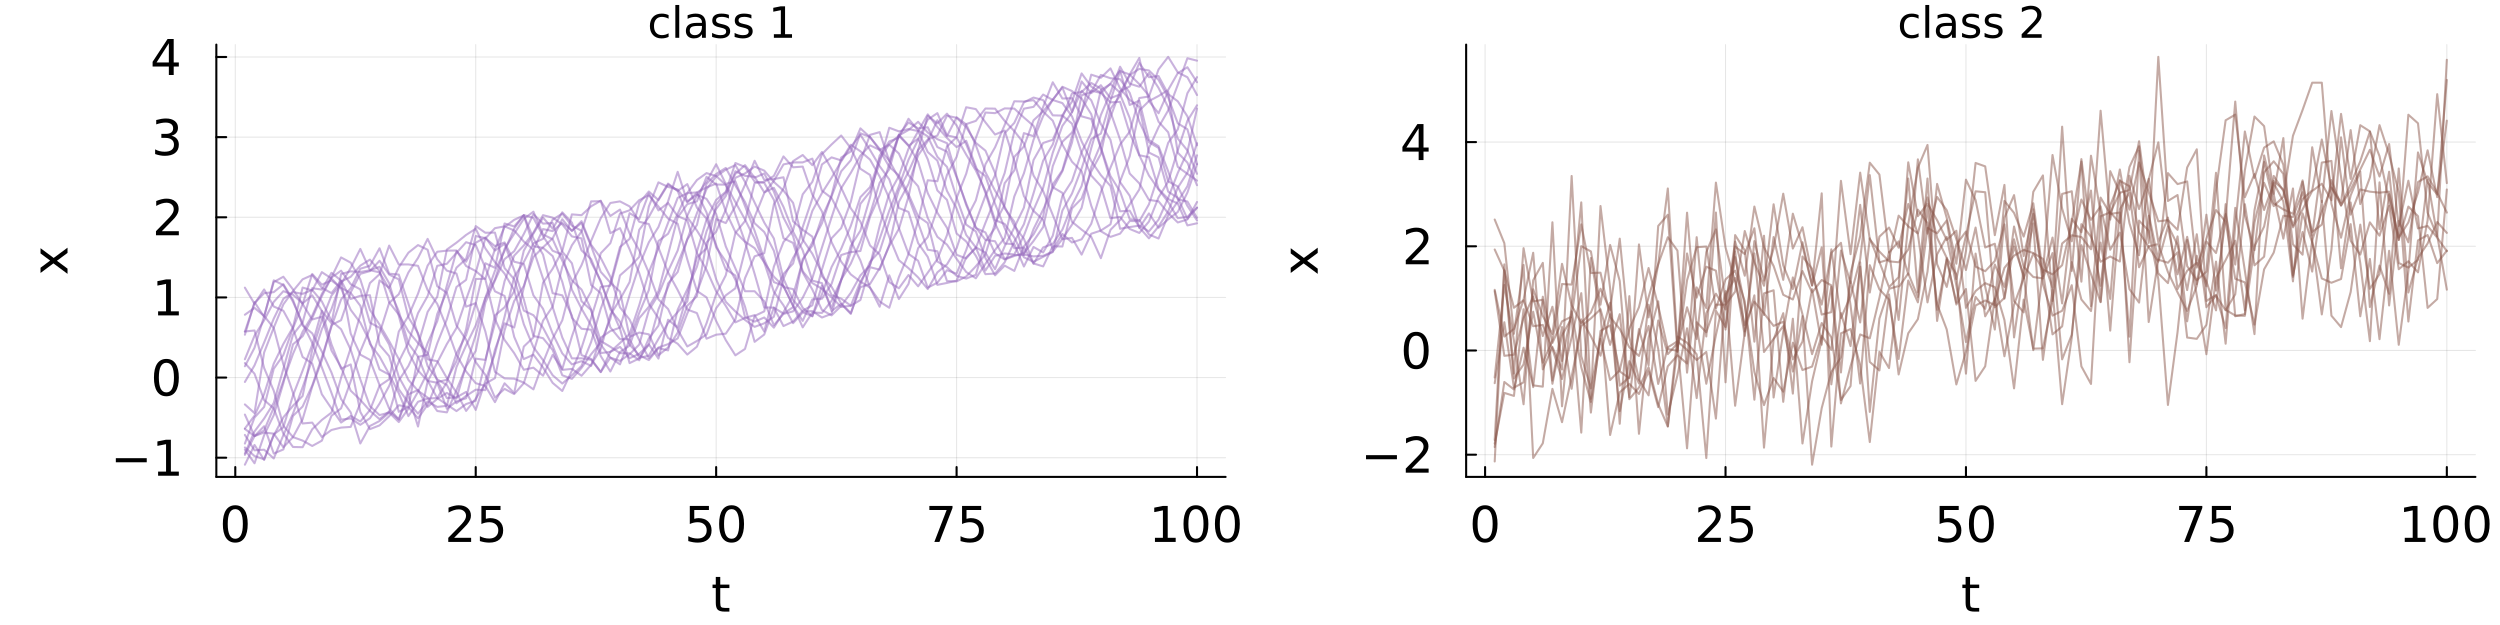 <?xml version="1.0" encoding="utf-8"?>
<svg xmlns="http://www.w3.org/2000/svg" xmlns:xlink="http://www.w3.org/1999/xlink" width="1200" height="300" viewBox="0 0 4800 1200">
<rect x="0" y="0" width="4800" height="1200" fill="#333333" stroke="none"/>
<defs>
  <clipPath id="clip690">
    <rect x="0" y="0" width="4800" height="1200"/>
  </clipPath>
</defs>
<path clip-path="url(#clip690)" d="M0 1200 L4800 1200 L4800 0 L0 0  Z" fill="#ffffff" fill-rule="evenodd" fill-opacity="1"/>
<defs>
  <clipPath id="clip691">
    <rect x="960" y="0" width="3361" height="1200"/>
  </clipPath>
</defs>
<path clip-path="url(#clip690)" d="M415.364 915.688 L2353.13 915.688 L2353.13 85.672 L415.364 85.672  Z" fill="#ffffff" fill-rule="evenodd" fill-opacity="1"/>
<defs>
  <clipPath id="clip692">
    <rect x="415" y="85" width="1939" height="831"/>
  </clipPath>
</defs>
<polyline clip-path="url(#clip692)" style="stroke:#000000; stroke-linecap:round; stroke-linejoin:round; stroke-width:2; stroke-opacity:0.1; fill:none" points="451.741,915.688 451.741,85.672 "/>
<polyline clip-path="url(#clip692)" style="stroke:#000000; stroke-linecap:round; stroke-linejoin:round; stroke-width:2; stroke-opacity:0.1; fill:none" points="913.377,915.688 913.377,85.672 "/>
<polyline clip-path="url(#clip692)" style="stroke:#000000; stroke-linecap:round; stroke-linejoin:round; stroke-width:2; stroke-opacity:0.1; fill:none" points="1375.01,915.688 1375.01,85.672 "/>
<polyline clip-path="url(#clip692)" style="stroke:#000000; stroke-linecap:round; stroke-linejoin:round; stroke-width:2; stroke-opacity:0.1; fill:none" points="1836.65,915.688 1836.65,85.672 "/>
<polyline clip-path="url(#clip692)" style="stroke:#000000; stroke-linecap:round; stroke-linejoin:round; stroke-width:2; stroke-opacity:0.1; fill:none" points="2298.28,915.688 2298.28,85.672 "/>
<polyline clip-path="url(#clip692)" style="stroke:#000000; stroke-linecap:round; stroke-linejoin:round; stroke-width:2; stroke-opacity:0.1; fill:none" points="415.364,878.811 2353.13,878.811 "/>
<polyline clip-path="url(#clip692)" style="stroke:#000000; stroke-linecap:round; stroke-linejoin:round; stroke-width:2; stroke-opacity:0.1; fill:none" points="415.364,724.934 2353.13,724.934 "/>
<polyline clip-path="url(#clip692)" style="stroke:#000000; stroke-linecap:round; stroke-linejoin:round; stroke-width:2; stroke-opacity:0.1; fill:none" points="415.364,571.056 2353.13,571.056 "/>
<polyline clip-path="url(#clip692)" style="stroke:#000000; stroke-linecap:round; stroke-linejoin:round; stroke-width:2; stroke-opacity:0.1; fill:none" points="415.364,417.179 2353.13,417.179 "/>
<polyline clip-path="url(#clip692)" style="stroke:#000000; stroke-linecap:round; stroke-linejoin:round; stroke-width:2; stroke-opacity:0.1; fill:none" points="415.364,263.301 2353.13,263.301 "/>
<polyline clip-path="url(#clip692)" style="stroke:#000000; stroke-linecap:round; stroke-linejoin:round; stroke-width:2; stroke-opacity:0.1; fill:none" points="415.364,109.424 2353.13,109.424 "/>
<polyline clip-path="url(#clip690)" style="stroke:#000000; stroke-linecap:round; stroke-linejoin:round; stroke-width:4; stroke-opacity:1; fill:none" points="415.364,915.688 2353.13,915.688 "/>
<polyline clip-path="url(#clip690)" style="stroke:#000000; stroke-linecap:round; stroke-linejoin:round; stroke-width:4; stroke-opacity:1; fill:none" points="451.741,915.688 451.741,896.79 "/>
<polyline clip-path="url(#clip690)" style="stroke:#000000; stroke-linecap:round; stroke-linejoin:round; stroke-width:4; stroke-opacity:1; fill:none" points="913.377,915.688 913.377,896.79 "/>
<polyline clip-path="url(#clip690)" style="stroke:#000000; stroke-linecap:round; stroke-linejoin:round; stroke-width:4; stroke-opacity:1; fill:none" points="1375.01,915.688 1375.01,896.79 "/>
<polyline clip-path="url(#clip690)" style="stroke:#000000; stroke-linecap:round; stroke-linejoin:round; stroke-width:4; stroke-opacity:1; fill:none" points="1836.65,915.688 1836.65,896.79 "/>
<polyline clip-path="url(#clip690)" style="stroke:#000000; stroke-linecap:round; stroke-linejoin:round; stroke-width:4; stroke-opacity:1; fill:none" points="2298.28,915.688 2298.28,896.79 "/>
<path clip-path="url(#clip690)" d="M451.741 977.525 Q444.519 977.525 440.861 984.655 Q437.25 991.738 437.25 1006 Q437.25 1020.21 440.861 1027.34 Q444.519 1034.42 451.741 1034.42 Q459.009 1034.42 462.62 1027.34 Q466.278 1020.21 466.278 1006 Q466.278 991.738 462.62 984.655 Q459.009 977.525 451.741 977.525 M451.741 970.118 Q463.361 970.118 469.472 979.33 Q475.63 988.497 475.63 1006 Q475.63 1023.45 469.472 1032.66 Q463.361 1041.83 451.741 1041.83 Q440.121 1041.83 433.963 1032.66 Q427.852 1023.45 427.852 1006 Q427.852 988.497 433.963 979.33 Q440.121 970.118 451.741 970.118 Z" fill="#000000" fill-rule="nonzero" fill-opacity="1" /><path clip-path="url(#clip690)" d="M871.919 1032.62 L904.557 1032.62 L904.557 1040.49 L860.669 1040.49 L860.669 1032.62 Q865.993 1027.11 875.159 1017.85 Q884.372 1008.54 886.733 1005.86 Q891.224 1000.81 892.983 997.34 Q894.789 993.821 894.789 990.442 Q894.789 984.932 890.9 981.46 Q887.057 977.988 880.854 977.988 Q876.456 977.988 871.548 979.516 Q866.687 981.043 861.132 984.145 L861.132 974.701 Q866.78 972.432 871.687 971.275 Q876.594 970.118 880.669 970.118 Q891.409 970.118 897.798 975.488 Q904.187 980.858 904.187 989.84 Q904.187 994.099 902.567 997.941 Q900.992 1001.74 896.78 1006.92 Q895.622 1008.27 889.418 1014.7 Q883.215 1021.09 871.919 1032.62 Z" fill="#000000" fill-rule="nonzero" fill-opacity="1" /><path clip-path="url(#clip690)" d="M924.279 971.368 L960.992 971.368 L960.992 979.238 L932.844 979.238 L932.844 996.182 Q934.881 995.488 936.918 995.164 Q938.955 994.793 940.992 994.793 Q952.566 994.793 959.325 1001.14 Q966.085 1007.48 966.085 1018.31 Q966.085 1029.47 959.14 1035.67 Q952.196 1041.83 939.557 1041.83 Q935.205 1041.83 930.668 1041.09 Q926.178 1040.35 921.363 1038.87 L921.363 1029.47 Q925.529 1031.74 929.974 1032.85 Q934.418 1033.96 939.372 1033.96 Q947.381 1033.96 952.057 1029.75 Q956.733 1025.53 956.733 1018.31 Q956.733 1011.09 952.057 1006.88 Q947.381 1002.66 939.372 1002.66 Q935.622 1002.66 931.872 1003.5 Q928.168 1004.33 924.279 1006.09 L924.279 971.368 Z" fill="#000000" fill-rule="nonzero" fill-opacity="1" /><path clip-path="url(#clip690)" d="M1324.41 971.368 L1361.12 971.368 L1361.12 979.238 L1332.98 979.238 L1332.98 996.182 Q1335.01 995.488 1337.05 995.164 Q1339.09 994.793 1341.12 994.793 Q1352.7 994.793 1359.46 1001.14 Q1366.22 1007.48 1366.22 1018.31 Q1366.22 1029.47 1359.27 1035.67 Q1352.33 1041.83 1339.69 1041.83 Q1335.34 1041.83 1330.8 1041.09 Q1326.31 1040.35 1321.49 1038.87 L1321.49 1029.47 Q1325.66 1031.74 1330.11 1032.85 Q1334.55 1033.96 1339.5 1033.96 Q1347.51 1033.96 1352.19 1029.75 Q1356.86 1025.53 1356.86 1018.31 Q1356.86 1011.09 1352.19 1006.88 Q1347.51 1002.66 1339.5 1002.66 Q1335.75 1002.66 1332 1003.5 Q1328.3 1004.33 1324.41 1006.09 L1324.41 971.368 Z" fill="#000000" fill-rule="nonzero" fill-opacity="1" /><path clip-path="url(#clip690)" d="M1404.64 977.525 Q1397.42 977.525 1393.76 984.655 Q1390.15 991.738 1390.15 1006 Q1390.15 1020.21 1393.76 1027.34 Q1397.42 1034.42 1404.64 1034.42 Q1411.91 1034.42 1415.52 1027.34 Q1419.18 1020.21 1419.18 1006 Q1419.18 991.738 1415.52 984.655 Q1411.91 977.525 1404.64 977.525 M1404.64 970.118 Q1416.26 970.118 1422.37 979.33 Q1428.53 988.497 1428.53 1006 Q1428.53 1023.45 1422.37 1032.66 Q1416.26 1041.83 1404.64 1041.83 Q1393.02 1041.83 1386.86 1032.66 Q1380.75 1023.45 1380.75 1006 Q1380.75 988.497 1386.86 979.33 Q1393.02 970.118 1404.64 970.118 Z" fill="#000000" fill-rule="nonzero" fill-opacity="1" /><path clip-path="url(#clip690)" d="M1784.36 971.368 L1828.8 971.368 L1828.8 975.349 L1803.71 1040.49 L1793.94 1040.49 L1817.55 979.238 L1784.36 979.238 L1784.36 971.368 Z" fill="#000000" fill-rule="nonzero" fill-opacity="1" /><path clip-path="url(#clip690)" d="M1847.13 971.368 L1883.85 971.368 L1883.85 979.238 L1855.7 979.238 L1855.7 996.182 Q1857.74 995.488 1859.77 995.164 Q1861.81 994.793 1863.85 994.793 Q1875.42 994.793 1882.18 1001.14 Q1888.94 1007.48 1888.94 1018.31 Q1888.94 1029.47 1882 1035.67 Q1875.05 1041.83 1862.41 1041.83 Q1858.06 1041.83 1853.52 1041.09 Q1849.03 1040.35 1844.22 1038.87 L1844.22 1029.47 Q1848.38 1031.74 1852.83 1032.85 Q1857.27 1033.96 1862.23 1033.96 Q1870.24 1033.96 1874.91 1029.75 Q1879.59 1025.53 1879.59 1018.31 Q1879.59 1011.09 1874.91 1006.88 Q1870.24 1002.66 1862.23 1002.66 Q1858.48 1002.66 1854.73 1003.5 Q1851.02 1004.33 1847.13 1006.09 L1847.13 971.368 Z" fill="#000000" fill-rule="nonzero" fill-opacity="1" /><path clip-path="url(#clip690)" d="M2217.5 1032.62 L2232.78 1032.62 L2232.78 979.886 L2216.15 983.219 L2216.15 974.701 L2232.68 971.368 L2242.03 971.368 L2242.03 1032.62 L2257.31 1032.62 L2257.31 1040.49 L2217.5 1040.49 L2217.5 1032.62 Z" fill="#000000" fill-rule="nonzero" fill-opacity="1" /><path clip-path="url(#clip690)" d="M2296.2 977.525 Q2288.98 977.525 2285.32 984.655 Q2281.71 991.738 2281.71 1006 Q2281.71 1020.21 2285.32 1027.34 Q2288.98 1034.42 2296.2 1034.42 Q2303.47 1034.42 2307.08 1027.34 Q2310.74 1020.21 2310.74 1006 Q2310.74 991.738 2307.08 984.655 Q2303.47 977.525 2296.2 977.525 M2296.2 970.118 Q2307.82 970.118 2313.93 979.33 Q2320.09 988.497 2320.09 1006 Q2320.09 1023.45 2313.93 1032.66 Q2307.82 1041.83 2296.2 1041.83 Q2284.58 1041.83 2278.42 1032.66 Q2272.31 1023.45 2272.31 1006 Q2272.31 988.497 2278.42 979.33 Q2284.58 970.118 2296.2 970.118 Z" fill="#000000" fill-rule="nonzero" fill-opacity="1" /><path clip-path="url(#clip690)" d="M2356.52 977.525 Q2349.3 977.525 2345.64 984.655 Q2342.03 991.738 2342.03 1006 Q2342.03 1020.21 2345.64 1027.34 Q2349.3 1034.42 2356.52 1034.42 Q2363.79 1034.42 2367.4 1027.34 Q2371.06 1020.21 2371.06 1006 Q2371.06 991.738 2367.4 984.655 Q2363.79 977.525 2356.52 977.525 M2356.52 970.118 Q2368.14 970.118 2374.26 979.33 Q2380.41 988.497 2380.41 1006 Q2380.41 1023.45 2374.26 1032.66 Q2368.14 1041.83 2356.52 1041.83 Q2344.9 1041.83 2338.75 1032.66 Q2332.64 1023.45 2332.64 1006 Q2332.64 988.497 2338.75 979.33 Q2344.9 970.118 2356.52 970.118 Z" fill="#000000" fill-rule="nonzero" fill-opacity="1" /><path clip-path="url(#clip690)" d="M1382.88 1107.74 L1382.88 1122.46 L1400.43 1122.46 L1400.43 1129.08 L1382.88 1129.08 L1382.88 1157.23 Q1382.88 1163.57 1384.59 1165.38 Q1386.35 1167.18 1391.68 1167.18 L1400.43 1167.18 L1400.43 1174.31 L1391.68 1174.31 Q1381.81 1174.31 1378.06 1170.65 Q1374.31 1166.95 1374.31 1157.23 L1374.31 1129.08 L1368.06 1129.08 L1368.06 1122.46 L1374.31 1122.46 L1374.31 1107.74 L1382.88 1107.74 Z" fill="#000000" fill-rule="nonzero" fill-opacity="1" /><polyline clip-path="url(#clip690)" style="stroke:#000000; stroke-linecap:round; stroke-linejoin:round; stroke-width:4; stroke-opacity:1; fill:none" points="415.364,915.688 415.364,85.672 "/>
<polyline clip-path="url(#clip690)" style="stroke:#000000; stroke-linecap:round; stroke-linejoin:round; stroke-width:4; stroke-opacity:1; fill:none" points="415.364,878.811 434.262,878.811 "/>
<polyline clip-path="url(#clip690)" style="stroke:#000000; stroke-linecap:round; stroke-linejoin:round; stroke-width:4; stroke-opacity:1; fill:none" points="415.364,724.934 434.262,724.934 "/>
<polyline clip-path="url(#clip690)" style="stroke:#000000; stroke-linecap:round; stroke-linejoin:round; stroke-width:4; stroke-opacity:1; fill:none" points="415.364,571.056 434.262,571.056 "/>
<polyline clip-path="url(#clip690)" style="stroke:#000000; stroke-linecap:round; stroke-linejoin:round; stroke-width:4; stroke-opacity:1; fill:none" points="415.364,417.179 434.262,417.179 "/>
<polyline clip-path="url(#clip690)" style="stroke:#000000; stroke-linecap:round; stroke-linejoin:round; stroke-width:4; stroke-opacity:1; fill:none" points="415.364,263.301 434.262,263.301 "/>
<polyline clip-path="url(#clip690)" style="stroke:#000000; stroke-linecap:round; stroke-linejoin:round; stroke-width:4; stroke-opacity:1; fill:none" points="415.364,109.424 434.262,109.424 "/>
<path clip-path="url(#clip690)" d="M222.392 879.714 L281.744 879.714 L281.744 887.585 L222.392 887.585 L222.392 879.714 Z" fill="#000000" fill-rule="nonzero" fill-opacity="1" /><path clip-path="url(#clip690)" d="M303.549 905.501 L318.827 905.501 L318.827 852.77 L302.207 856.103 L302.207 847.585 L318.735 844.251 L328.086 844.251 L328.086 905.501 L343.364 905.501 L343.364 913.371 L303.549 913.371 L303.549 905.501 Z" fill="#000000" fill-rule="nonzero" fill-opacity="1" /><path clip-path="url(#clip690)" d="M319.475 696.531 Q312.253 696.531 308.596 703.661 Q304.985 710.744 304.985 725.003 Q304.985 739.216 308.596 746.346 Q312.253 753.429 319.475 753.429 Q326.744 753.429 330.355 746.346 Q334.012 739.216 334.012 725.003 Q334.012 710.744 330.355 703.661 Q326.744 696.531 319.475 696.531 M319.475 689.124 Q331.096 689.124 337.207 698.337 Q343.364 707.503 343.364 725.003 Q343.364 742.457 337.207 751.67 Q331.096 760.836 319.475 760.836 Q307.855 760.836 301.698 751.67 Q295.586 742.457 295.586 725.003 Q295.586 707.503 301.698 698.337 Q307.855 689.124 319.475 689.124 Z" fill="#000000" fill-rule="nonzero" fill-opacity="1" /><path clip-path="url(#clip690)" d="M303.549 597.746 L318.827 597.746 L318.827 545.015 L302.207 548.348 L302.207 539.83 L318.735 536.496 L328.086 536.496 L328.086 597.746 L343.364 597.746 L343.364 605.616 L303.549 605.616 L303.549 597.746 Z" fill="#000000" fill-rule="nonzero" fill-opacity="1" /><path clip-path="url(#clip690)" d="M310.725 443.868 L343.364 443.868 L343.364 451.739 L299.475 451.739 L299.475 443.868 Q304.799 438.359 313.966 429.1 Q323.179 419.794 325.54 417.109 Q330.031 412.063 331.79 408.591 Q333.596 405.072 333.596 401.693 Q333.596 396.183 329.707 392.711 Q325.864 389.239 319.66 389.239 Q315.262 389.239 310.355 390.767 Q305.494 392.295 299.938 395.396 L299.938 385.952 Q305.586 383.684 310.494 382.526 Q315.401 381.369 319.475 381.369 Q330.216 381.369 336.605 386.739 Q342.994 392.109 342.994 401.091 Q342.994 405.35 341.373 409.193 Q339.799 412.989 335.586 418.174 Q334.429 419.517 328.225 425.952 Q322.022 432.341 310.725 443.868 Z" fill="#000000" fill-rule="nonzero" fill-opacity="1" /><path clip-path="url(#clip690)" d="M329.105 260.593 Q335.818 262.028 339.568 266.565 Q343.364 271.102 343.364 277.769 Q343.364 288 336.327 293.602 Q329.29 299.204 316.327 299.204 Q311.975 299.204 307.346 298.324 Q302.762 297.491 297.855 295.778 L297.855 286.75 Q301.744 289.019 306.373 290.176 Q311.003 291.333 316.049 291.333 Q324.846 291.333 329.429 287.861 Q334.059 284.389 334.059 277.769 Q334.059 271.658 329.753 268.232 Q325.494 264.76 317.855 264.76 L309.799 264.76 L309.799 257.074 L318.225 257.074 Q325.123 257.074 328.781 254.343 Q332.438 251.565 332.438 246.38 Q332.438 241.056 328.642 238.232 Q324.892 235.362 317.855 235.362 Q314.012 235.362 309.614 236.195 Q305.216 237.028 299.938 238.787 L299.938 230.454 Q305.262 228.973 309.892 228.232 Q314.568 227.491 318.688 227.491 Q329.336 227.491 335.54 232.352 Q341.744 237.167 341.744 245.408 Q341.744 251.148 338.457 255.13 Q335.17 259.065 329.105 260.593 Z" fill="#000000" fill-rule="nonzero" fill-opacity="1" /><path clip-path="url(#clip690)" d="M324.197 83.012 L300.586 119.91 L324.197 119.91 L324.197 83.012 M321.744 74.864 L333.503 74.864 L333.503 119.91 L343.364 119.91 L343.364 127.687 L333.503 127.687 L333.503 143.984 L324.197 143.984 L324.197 127.687 L292.994 127.687 L292.994 118.66 L321.744 74.864 Z" fill="#000000" fill-rule="nonzero" fill-opacity="1" /><path clip-path="url(#clip690)" d="M77.805 476.513 L103.036 495.263 L129.656 475.541 L129.656 485.587 L109.286 500.68 L129.656 515.772 L129.656 525.819 L102.527 505.68 L77.805 524.106 L77.805 514.059 L96.277 500.309 L77.805 486.56 L77.805 476.513 Z" fill="#000000" fill-rule="nonzero" fill-opacity="1" /><path clip-path="url(#clip690)" d="M1283.7 28.948 L1283.7 35.915 Q1280.54 34.173 1277.34 33.323 Q1274.18 32.431 1270.94 32.431 Q1263.69 32.431 1259.68 37.05 Q1255.67 41.627 1255.67 49.931 Q1255.67 58.236 1259.68 62.854 Q1263.69 67.431 1270.94 67.431 Q1274.18 67.431 1277.34 66.581 Q1280.54 65.689 1283.7 63.948 L1283.7 70.834 Q1280.58 72.292 1277.22 73.022 Q1273.9 73.751 1270.13 73.751 Q1259.88 73.751 1253.85 67.31 Q1247.81 60.869 1247.81 49.931 Q1247.81 38.832 1253.89 32.472 Q1260 26.112 1270.62 26.112 Q1274.06 26.112 1277.34 26.841 Q1280.62 27.53 1283.7 28.948 Z" fill="#000000" fill-rule="nonzero" fill-opacity="1" /><path clip-path="url(#clip690)" d="M1296.66 9.544 L1304.12 9.544 L1304.12 72.576 L1296.66 72.576 L1296.66 9.544 Z" fill="#000000" fill-rule="nonzero" fill-opacity="1" /><path clip-path="url(#clip690)" d="M1340.33 49.769 Q1331.3 49.769 1327.82 51.835 Q1324.33 53.901 1324.33 58.884 Q1324.33 62.854 1326.92 65.203 Q1329.56 67.512 1334.05 67.512 Q1340.25 67.512 1343.98 63.137 Q1347.75 58.722 1347.75 51.43 L1347.75 49.769 L1340.33 49.769 M1355.2 46.691 L1355.2 72.576 L1347.75 72.576 L1347.75 65.689 Q1345.19 69.821 1341.39 71.806 Q1337.58 73.751 1332.07 73.751 Q1325.1 73.751 1320.97 69.862 Q1316.88 65.933 1316.88 59.37 Q1316.88 51.714 1321.98 47.825 Q1327.13 43.936 1337.3 43.936 L1347.75 43.936 L1347.75 43.207 Q1347.75 38.062 1344.34 35.267 Q1340.98 32.431 1334.86 32.431 Q1330.98 32.431 1327.29 33.363 Q1323.6 34.295 1320.2 36.158 L1320.2 29.272 Q1324.29 27.692 1328.14 26.922 Q1331.99 26.112 1335.63 26.112 Q1345.48 26.112 1350.34 31.216 Q1355.2 36.32 1355.2 46.691 Z" fill="#000000" fill-rule="nonzero" fill-opacity="1" /><path clip-path="url(#clip690)" d="M1399.48 28.543 L1399.48 35.591 Q1396.32 33.971 1392.91 33.161 Q1389.51 32.35 1385.87 32.35 Q1380.32 32.35 1377.52 34.052 Q1374.77 35.753 1374.77 39.156 Q1374.77 41.749 1376.75 43.248 Q1378.74 44.706 1384.73 46.043 L1387.28 46.61 Q1395.22 48.311 1398.54 51.43 Q1401.91 54.509 1401.91 60.059 Q1401.91 66.378 1396.88 70.064 Q1391.9 73.751 1383.15 73.751 Q1379.51 73.751 1375.54 73.022 Q1371.61 72.333 1367.23 70.915 L1367.23 63.218 Q1371.36 65.365 1375.37 66.459 Q1379.38 67.512 1383.31 67.512 Q1388.58 67.512 1391.42 65.73 Q1394.25 63.907 1394.25 60.626 Q1394.25 57.588 1392.18 55.967 Q1390.16 54.347 1383.23 52.848 L1380.64 52.24 Q1373.71 50.782 1370.63 47.785 Q1367.56 44.746 1367.56 39.48 Q1367.56 33.08 1372.09 29.596 Q1376.63 26.112 1384.97 26.112 Q1389.11 26.112 1392.75 26.72 Q1396.4 27.327 1399.48 28.543 Z" fill="#000000" fill-rule="nonzero" fill-opacity="1" /><path clip-path="url(#clip690)" d="M1442.7 28.543 L1442.7 35.591 Q1439.54 33.971 1436.14 33.161 Q1432.73 32.35 1429.09 32.35 Q1423.54 32.35 1420.74 34.052 Q1417.99 35.753 1417.99 39.156 Q1417.99 41.749 1419.97 43.248 Q1421.96 44.706 1427.95 46.043 L1430.51 46.61 Q1438.45 48.311 1441.77 51.43 Q1445.13 54.509 1445.13 60.059 Q1445.13 66.378 1440.11 70.064 Q1435.12 73.751 1426.37 73.751 Q1422.73 73.751 1418.76 73.022 Q1414.83 72.333 1410.45 70.915 L1410.45 63.218 Q1414.59 65.365 1418.6 66.459 Q1422.61 67.512 1426.54 67.512 Q1431.8 67.512 1434.64 65.73 Q1437.47 63.907 1437.47 60.626 Q1437.47 57.588 1435.41 55.967 Q1433.38 54.347 1426.46 52.848 L1423.86 52.24 Q1416.94 50.782 1413.86 47.785 Q1410.78 44.746 1410.78 39.48 Q1410.78 33.08 1415.32 29.596 Q1419.85 26.112 1428.2 26.112 Q1432.33 26.112 1435.98 26.72 Q1439.62 27.327 1442.7 28.543 Z" fill="#000000" fill-rule="nonzero" fill-opacity="1" /><path clip-path="url(#clip690)" d="M1485.84 65.689 L1499.21 65.689 L1499.21 19.55 L1484.67 22.466 L1484.67 15.013 L1499.13 12.096 L1507.31 12.096 L1507.31 65.689 L1520.68 65.689 L1520.68 72.576 L1485.84 72.576 L1485.84 65.689 Z" fill="#000000" fill-rule="nonzero" fill-opacity="1" /><polyline clip-path="url(#clip692)" style="stroke:#9466bd; stroke-linecap:round; stroke-linejoin:round; stroke-width:4; stroke-opacity:0.5; fill:none" points="470.206,835.06 488.672,864.558 507.137,863.41 525.603,880.242 544.068,835.494 562.533,794.135 580.999,743.653 599.464,690.332 617.93,632.014 636.395,593.563 654.861,540.629 673.326,531.475 691.792,510.041 710.257,498.467 728.722,520.452 747.188,580.402 765.653,603.938 784.119,636.216 802.584,658.671 821.05,677.428 839.515,731.179 857.98,764.327 876.446,762.841 894.911,752.449 913.377,787.019 931.842,731.532 950.308,678.98 968.773,608.119 987.238,531.431 1005.7,503.26 1024.17,467.168 1042.63,458.514 1061.1,421.648 1079.57,410.1 1098.03,433.238 1116.5,443.08 1134.96,503.429 1153.43,539.215 1171.89,594.266 1190.36,617.543 1208.82,661.789 1227.29,681.949 1245.75,691.311 1264.22,668.276 1282.69,672.766 1301.15,594.592 1319.62,555.445 1338.08,512.114 1356.55,444.156 1375.01,401.057 1393.48,376.46 1411.94,328.8 1430.41,337.604 1448.87,339.483 1467.34,369.209 1485.81,360.704 1504.27,397.242 1522.74,444.811 1541.2,480.607 1559.67,538.812 1578.13,543.626 1596.6,597.183 1615.06,583.453 1633.53,602.731 1651.99,545.835 1670.46,502.476 1688.92,482.581 1707.39,425.203 1725.86,365.289 1744.32,329.785 1762.79,287.883 1781.25,222.29 1799.72,236.857 1818.18,218.248 1836.65,240.771 1855.11,276.877 1873.58,323.707 1892.04,338.253 1910.51,391.343 1928.98,437.842 1947.44,476.634 1965.91,475.273 1984.37,506.266 2002.84,475.042 2021.3,468.305 2039.77,440.858 2058.23,394.231 2076.7,357.254 2095.16,284.52 2113.63,220.861 2132.1,177.779 2150.56,128.117 2169.03,160.668 2187.49,166.516 2205.96,140.086 2224.42,168.836 2242.89,205.808 2261.35,266.088 2279.82,288.832 2298.28,333.726 "/>
<polyline clip-path="url(#clip692)" style="stroke:#9466bd; stroke-linecap:round; stroke-linejoin:round; stroke-width:4; stroke-opacity:0.5; fill:none" points="470.206,873.301 488.672,837.238 507.137,826.394 525.603,782.529 544.068,731.132 562.533,679.542 580.999,637.117 599.464,606.009 617.93,564.41 636.395,532.509 654.861,494.247 673.326,504.304 691.792,536.457 710.257,594.858 728.722,623.216 747.188,654.798 765.653,689.46 784.119,729.452 802.584,750.207 821.05,763.408 839.515,789.117 857.98,791.744 876.446,749.103 894.911,703.384 913.377,673.8 931.842,581.178 950.308,538.722 968.773,497.53 987.238,482.289 1005.7,449.348 1024.17,411.307 1042.63,429.382 1061.1,428.221 1079.57,483.194 1098.03,505.469 1116.5,578.219 1134.96,595.536 1153.43,654.858 1171.89,665.838 1190.36,678.067 1208.82,678.458 1227.29,691.744 1245.75,649.928 1264.22,625.178 1282.69,544.255 1301.15,522.184 1319.62,459.019 1338.08,409.398 1356.55,363.112 1375.01,338.832 1393.48,325.781 1411.94,317.058 1430.41,349.265 1448.87,388.922 1467.34,427.279 1485.81,457.864 1504.27,535.202 1522.74,575.854 1541.2,598.286 1559.67,597.25 1578.13,609.634 1596.6,602.605 1615.06,538.356 1633.53,484.118 1651.99,481.929 1670.46,416.259 1688.92,374.505 1707.39,314.667 1725.86,260.024 1744.32,249.616 1762.79,233.832 1781.25,254.488 1799.72,267.193 1818.18,274.882 1836.65,337.922 1855.11,393.802 1873.58,437.699 1892.04,446.325 1910.51,486.452 1928.98,498.288 1947.44,491.466 1965.91,485.636 1984.37,462.684 2002.84,435.994 2021.3,354.28 2039.77,326.784 2058.23,261.503 2076.7,213.796 2095.16,173.833 2113.63,178.633 2132.1,160.307 2150.56,135.295 2169.03,201.505 2187.49,193.256 2205.96,268.947 2224.42,280.648 2242.89,328.787 2261.35,382.626 2279.82,386.912 2298.28,418.214 "/>
<polyline clip-path="url(#clip692)" style="stroke:#9466bd; stroke-linecap:round; stroke-linejoin:round; stroke-width:4; stroke-opacity:0.5; fill:none" points="470.206,636.455 488.672,634.517 507.137,706.634 525.603,750.176 544.068,817.615 562.533,839.196 580.999,845.926 599.464,856.248 617.93,846.066 636.395,798.355 654.861,783.98 673.326,732.105 691.792,674.809 710.257,630.768 728.722,538.364 747.188,552.687 765.653,513.335 784.119,485.244 802.584,470.572 821.05,479.505 839.515,549.569 857.98,562.184 876.446,624.801 894.911,652.174 913.377,695.181 931.842,719.747 950.308,763.539 968.773,746.606 987.238,756.586 1005.7,735.641 1024.17,676.543 1042.63,615.605 1061.1,588.601 1079.57,512.078 1098.03,470.964 1116.5,444.442 1134.96,386.686 1153.43,386.259 1171.89,414.691 1190.36,402.413 1208.82,448.102 1227.29,480.738 1245.75,523.711 1264.22,574.804 1282.69,593.342 1301.15,633.088 1319.62,665.199 1338.08,654.722 1356.55,642.174 1375.01,591.801 1393.48,567.089 1411.94,553.475 1430.41,481.054 1448.87,416.797 1467.34,370.746 1485.81,347.351 1504.27,315.692 1522.74,311.812 1541.2,311.806 1559.67,304.592 1578.13,366.097 1596.6,380.179 1615.06,415.335 1633.53,462.443 1651.99,500.212 1670.46,552.298 1688.92,588.866 1707.39,528.638 1725.86,574.169 1744.32,545.195 1762.79,476.575 1781.25,455.15 1799.72,400.967 1818.18,335.778 1836.65,301.177 1855.11,238.235 1873.58,232.084 1892.04,208.342 1910.51,208.582 1928.98,232.275 1947.44,251.675 1965.91,275.24 1984.37,336.974 2002.84,366.989 2021.3,412.678 2039.77,459.186 2058.23,456.766 2076.7,488.88 2095.16,448.787 2113.63,442.663 2132.1,430.673 2150.56,348.206 2169.03,300.084 2187.49,212.257 2205.96,194.003 2224.42,184.31 2242.89,172.7 2261.35,140.4 2279.82,129.1 2298.28,157.918 "/>
<polyline clip-path="url(#clip692)" style="stroke:#9466bd; stroke-linecap:round; stroke-linejoin:round; stroke-width:4; stroke-opacity:0.5; fill:none" points="470.206,703.18 488.672,667.723 507.137,606.973 525.603,541.559 544.068,531.325 562.533,555.841 580.999,583.703 599.464,613.38 617.93,608.144 636.395,672.96 654.861,704.971 673.326,750.059 691.792,767.753 710.257,788.696 728.722,804.76 747.188,789.862 765.653,805.117 784.119,749.828 802.584,713.344 821.05,658.747 839.515,616.652 857.98,548.405 876.446,482.165 894.911,502.5 913.377,466.035 931.842,456.014 950.308,481.001 968.773,468.076 987.238,518.612 1005.7,574.734 1024.17,645.003 1042.63,649.347 1061.1,671.964 1079.57,720.478 1098.03,727.392 1116.5,706.415 1134.96,680.122 1153.43,657.641 1171.89,612.757 1190.36,528.829 1208.82,512.46 1227.29,493.386 1245.75,396.421 1264.22,350.143 1282.69,358.912 1301.15,363.688 1319.62,388.308 1338.08,369.688 1356.55,407.828 1375.01,475.007 1393.48,501.758 1411.94,537.241 1430.41,588.82 1448.87,656.295 1467.34,642.293 1485.81,590.799 1504.27,602.001 1522.74,589.767 1541.2,497.316 1559.67,471.743 1578.13,417.159 1596.6,376.997 1615.06,328.991 1633.53,307.713 1651.99,255.854 1670.46,262.984 1688.92,288.465 1707.39,320.254 1725.86,336.869 1744.32,372.843 1762.79,415.396 1781.25,428.339 1799.72,502.167 1818.18,512.999 1836.65,529.607 1855.11,534.89 1873.58,527.563 1892.04,463.431 1910.51,437.782 1928.98,351.749 1947.44,327.242 1965.91,255.591 1984.37,261.471 2002.84,205.313 2021.3,157.975 2039.77,189.171 2058.23,188.557 2076.7,223.416 2095.16,228.473 2113.63,284.557 2132.1,346.32 2150.56,405.666 2169.03,404.519 2187.49,436.761 2205.96,457.579 2224.42,434.744 2242.89,406.008 2261.35,360.373 2279.82,331.388 2298.28,274.994 "/>
<polyline clip-path="url(#clip692)" style="stroke:#9466bd; stroke-linecap:round; stroke-linejoin:round; stroke-width:4; stroke-opacity:0.5; fill:none" points="470.206,863.335 488.672,889.473 507.137,835.555 525.603,797.018 544.068,735.568 562.533,661.062 580.999,645.539 599.464,610.846 617.93,568.544 636.395,532.835 654.861,519.736 673.326,545.628 691.792,555.578 710.257,619.536 728.722,629.388 747.188,661.608 765.653,723.424 784.119,756.971 802.584,748.832 821.05,781.193 839.515,765.846 857.98,754.388 876.446,765.377 894.911,701.697 913.377,643.053 931.842,572.579 950.308,536.514 968.773,477.848 987.238,448.8 1005.7,420.127 1024.17,406.463 1042.63,450.242 1061.1,459.375 1079.57,500.68 1098.03,538.189 1116.5,555.943 1134.96,593.764 1153.43,677.871 1171.89,675.655 1190.36,665.992 1208.82,687.759 1227.29,679.287 1245.75,661.751 1264.22,593.993 1282.69,551.189 1301.15,506.042 1319.62,459.789 1338.08,431.984 1356.55,353.037 1375.01,334.027 1393.48,322.465 1411.94,356.261 1430.41,387.895 1448.87,428.607 1467.34,445.468 1485.81,481.519 1504.27,551.15 1522.74,555.091 1541.2,590.931 1559.67,607.526 1578.13,548.249 1596.6,591.33 1615.06,537.061 1633.53,506.158 1651.99,463.439 1670.46,411.046 1688.92,350.848 1707.39,325.247 1725.86,258.708 1744.32,235.191 1762.79,246.555 1781.25,244.337 1799.72,282.309 1818.18,291.283 1836.65,340.484 1855.11,390.526 1873.58,436.547 1892.04,460.609 1910.51,463.23 1928.98,497.259 1947.44,489.523 1965.91,489.845 1984.37,439.823 2002.84,402.394 2021.3,362.048 2039.77,328.888 2058.23,273.708 2076.7,183.013 2095.16,176.933 2113.63,143.884 2132.1,150.193 2150.56,152.066 2169.03,178.268 2187.49,233.588 2205.96,273.058 2224.42,284.044 2242.89,348.177 2261.35,358.123 2279.82,395.383 2298.28,423.26 "/>
<polyline clip-path="url(#clip692)" style="stroke:#9466bd; stroke-linecap:round; stroke-linejoin:round; stroke-width:4; stroke-opacity:0.5; fill:none" points="470.206,822.648 488.672,798.187 507.137,756.543 525.603,698.17 544.068,660.374 562.533,628.349 580.999,552.119 599.464,557.571 617.93,522.514 636.395,534.65 654.861,553.993 673.326,594.794 691.792,619.538 710.257,656.395 728.722,709.345 747.188,719.319 765.653,790.699 784.119,781.746 802.584,803.07 821.05,777.137 839.515,733.38 857.98,729.23 876.446,693.466 894.911,632.622 913.377,535.663 931.842,535.295 950.308,478.395 968.773,435.713 987.238,422.078 1005.7,413.566 1024.17,457.829 1042.63,488.874 1061.1,562.914 1079.57,567.049 1098.03,605.904 1116.5,681.745 1134.96,689.219 1153.43,714.104 1171.89,686.744 1190.36,699.58 1208.82,651.088 1227.29,600.826 1245.75,557.057 1264.22,462.706 1282.69,448.786 1301.15,410.512 1319.62,370.506 1338.08,345.696 1356.55,332.361 1375.01,338.047 1393.48,354.896 1411.94,412.022 1430.41,463.976 1448.87,476.475 1467.34,503.862 1485.81,560.314 1504.27,586.197 1522.74,620.51 1541.2,599.81 1559.67,606.731 1578.13,565.04 1596.6,512.794 1615.06,477.699 1633.53,433.687 1651.99,378.552 1670.46,359.323 1688.92,304.687 1707.39,276.647 1725.86,260.656 1744.32,279.942 1762.79,266.189 1781.25,305.754 1799.72,365.654 1818.18,383.783 1836.65,448.342 1855.11,463.679 1873.58,491.027 1892.04,526.398 1910.51,525.171 1928.98,503.655 1947.44,464.318 1965.91,430.439 1984.37,371.015 2002.84,308.449 2021.3,277.342 2039.77,221.062 2058.23,195.134 2076.7,140.965 2095.16,166.227 2113.63,178.507 2132.1,196.508 2150.56,195.556 2169.03,255.685 2187.49,298.191 2205.96,337.013 2224.42,363.643 2242.89,387.806 2261.35,418.931 2279.82,416.285 2298.28,398.258 "/>
<polyline clip-path="url(#clip692)" style="stroke:#9466bd; stroke-linecap:round; stroke-linejoin:round; stroke-width:4; stroke-opacity:0.5; fill:none" points="470.206,892.197 488.672,854.302 507.137,883.011 525.603,833.902 544.068,820.361 562.533,759.176 580.999,711.572 599.464,661.928 617.93,596.733 636.395,620.724 654.861,526.122 673.326,521.001 691.792,522.065 710.257,519.056 728.722,512.285 747.188,543.795 765.653,606.181 784.119,675.541 802.584,711.349 821.05,731.419 839.515,734.851 857.98,784.786 876.446,770.666 894.911,764.668 913.377,688.58 931.842,691.044 950.308,620.626 968.773,539.899 987.238,490.869 1005.7,471.327 1024.17,446.467 1042.63,413.126 1061.1,417.875 1079.57,430.795 1098.03,453.939 1116.5,457.68 1134.96,547.207 1153.43,562.772 1171.89,628.539 1190.36,651.186 1208.82,651.441 1227.29,687.023 1245.75,682.986 1264.22,650.745 1282.69,620.095 1301.15,599.011 1319.62,578.855 1338.08,483.196 1356.55,421.513 1375.01,383.843 1393.48,368.242 1411.94,312.99 1430.41,320.527 1448.87,348.677 1467.34,351.182 1485.81,383.699 1504.27,457.447 1522.74,466.524 1541.2,522.986 1559.67,555.928 1578.13,595.142 1596.6,605.517 1615.06,587.347 1633.53,562.267 1651.99,528.796 1670.46,509.242 1688.92,433.605 1707.39,371.662 1725.86,337.914 1744.32,285.519 1762.79,252.175 1781.25,219.58 1799.72,243.881 1818.18,264.874 1836.65,282.488 1855.11,270.431 1873.58,319.578 1892.04,370.617 1910.51,428.996 1928.98,467.561 1947.44,468.842 1965.91,511.717 1984.37,474.186 2002.84,484.702 2021.3,452.659 2039.77,376.259 2058.23,347.324 2076.7,292.032 2095.16,254.945 2113.63,172.792 2132.1,161.437 2150.56,177.832 2169.03,143.224 2187.49,161.627 2205.96,183.772 2224.42,233.749 2242.89,253.926 2261.35,320.322 2279.82,333.83 2298.28,346.79 "/>
<polyline clip-path="url(#clip692)" style="stroke:#9466bd; stroke-linecap:round; stroke-linejoin:round; stroke-width:4; stroke-opacity:0.5; fill:none" points="470.206,870.56 488.672,828.35 507.137,803.567 525.603,773.641 544.068,708.154 562.533,642.657 580.999,618.914 599.464,553.341 617.93,555.97 636.395,523.829 654.861,538.626 673.326,574.003 691.792,567.983 710.257,566.804 728.722,662.158 747.188,683.869 765.653,747.346 784.119,773.3 802.584,794.118 821.05,770.71 839.515,781.29 857.98,779.153 876.446,704.7 894.911,663.072 913.377,624.799 931.842,571.77 950.308,519.783 968.773,481.67 987.238,438.808 1005.7,412.92 1024.17,418.387 1042.63,453.44 1061.1,481.427 1079.57,488.914 1098.03,556.304 1116.5,592.535 1134.96,624.735 1153.43,661.735 1171.89,686.61 1190.36,692.929 1208.82,680.144 1227.29,661.549 1245.75,595.904 1264.22,565.788 1282.69,520.782 1301.15,480.987 1319.62,414.099 1338.08,374.787 1356.55,348.886 1375.01,315.359 1393.48,353.08 1411.94,348.14 1430.41,395.763 1448.87,443.162 1467.34,497.575 1485.81,541.565 1504.27,548.78 1522.74,587.441 1541.2,628.523 1559.67,599.957 1578.13,600.794 1596.6,577.494 1615.06,537.555 1633.53,472.055 1651.99,442.74 1670.46,379.21 1688.92,298.743 1707.39,271.607 1725.86,264.128 1744.32,228.035 1762.79,250.433 1781.25,261.809 1799.72,301.055 1818.18,320.442 1836.65,379.67 1855.11,431.279 1873.58,444.287 1892.04,495.552 1910.51,528.553 1928.98,509.987 1947.44,520.138 1965.91,473.123 1984.37,450.016 2002.84,416.057 2021.3,319.048 2039.77,272.214 2058.23,254.487 2076.7,214.922 2095.16,143.345 2113.63,149.327 2132.1,131.329 2150.56,169.605 2169.03,191.866 2187.49,205.393 2205.96,292.935 2224.42,301.993 2242.89,367.984 2261.35,379.898 2279.82,420.011 2298.28,399.187 "/>
<polyline clip-path="url(#clip692)" style="stroke:#9466bd; stroke-linecap:round; stroke-linejoin:round; stroke-width:4; stroke-opacity:0.5; fill:none" points="470.206,823.65 488.672,837.236 507.137,818.415 525.603,870.746 544.068,862.923 562.533,798.531 580.999,780.56 599.464,740.207 617.93,686.251 636.395,627.308 654.861,574.9 673.326,553.45 691.792,515.977 710.257,510.295 728.722,476.746 747.188,525.434 765.653,527.234 784.119,582.726 802.584,642.279 821.05,702.837 839.515,728.366 857.98,739.318 876.446,774.236 894.911,760.151 913.377,748.17 931.842,749.072 950.308,671.292 968.773,620.741 987.238,628.774 1005.7,552.203 1024.17,479.628 1042.63,439.847 1061.1,443.745 1079.57,428.035 1098.03,442.622 1116.5,428.199 1134.96,472.565 1153.43,521.959 1171.89,542.541 1190.36,559.803 1208.82,646.859 1227.29,638.479 1245.75,641.889 1264.22,682.04 1282.69,667.189 1301.15,638.81 1319.62,586.989 1338.08,568.849 1356.55,465.553 1375.01,444.79 1393.48,402.543 1411.94,341.425 1430.41,332.946 1448.87,319.92 1467.34,327.576 1485.81,349.189 1504.27,365.976 1522.74,389.526 1541.2,459.882 1559.67,487.243 1578.13,524.101 1596.6,566.581 1615.06,573.35 1633.53,586.966 1651.99,576.015 1670.46,512.981 1688.92,517.775 1707.39,470.466 1725.86,387.541 1744.32,353.134 1762.79,298.515 1781.25,270.98 1799.72,230.837 1818.18,261.331 1836.65,225.235 1855.11,238.932 1873.58,278.709 1892.04,330.523 1910.51,366.178 1928.98,397.107 1947.44,433.708 1965.91,458.423 1984.37,505.804 2002.84,511.491 2021.3,472.697 2039.77,473.314 2058.23,400.078 2076.7,381.303 2095.16,329.504 2113.63,295.405 2132.1,208.768 2150.56,184.004 2169.03,144.127 2187.49,132.211 2205.96,135.282 2224.42,153.336 2242.89,187.042 2261.35,236.808 2279.82,248.227 2298.28,314.861 "/>
<polyline clip-path="url(#clip692)" style="stroke:#9466bd; stroke-linecap:round; stroke-linejoin:round; stroke-width:4; stroke-opacity:0.5; fill:none" points="470.206,689.766 488.672,644.568 507.137,614.958 525.603,579.663 544.068,559.037 562.533,565.921 580.999,582.587 599.464,567.118 617.93,597.007 636.395,661.044 654.861,707.841 673.326,699.715 691.792,790.896 710.257,823.976 728.722,816.709 747.188,799.167 765.653,778.012 784.119,781.504 802.584,685.25 821.05,681.137 839.515,602.925 857.98,559.848 876.446,513.923 894.911,497.024 913.377,434.067 931.842,446.869 950.308,446.591 968.773,514.716 987.238,536.065 1005.7,596.419 1024.17,605.181 1042.63,629.314 1061.1,664.075 1079.57,710.22 1098.03,708.245 1116.5,721.427 1134.96,700.378 1153.43,669.889 1171.89,604.482 1190.36,574.806 1208.82,541.629 1227.29,441.216 1245.75,416.647 1264.22,382.831 1282.69,352.495 1301.15,366.576 1319.62,353.48 1338.08,398.598 1356.55,419.845 1375.01,470.321 1393.48,517.182 1411.94,529.031 1430.41,608.848 1448.87,617.61 1467.34,609.581 1485.81,629.09 1504.27,599.508 1522.74,567 1541.2,500.466 1559.67,465.273 1578.13,428.761 1596.6,374.825 1615.06,302.536 1633.53,290.792 1651.99,246.467 1670.46,263.429 1688.92,285.855 1707.39,308.436 1725.86,342.216 1744.32,378.523 1762.79,427.804 1781.25,479.501 1799.72,482.425 1818.18,539.618 1836.65,540.32 1855.11,530.794 1873.58,511.372 1892.04,488.411 1910.51,428.216 1928.98,393.069 1947.44,301.209 1965.91,281.277 1984.37,230.996 2002.84,213.755 2021.3,191.654 2039.77,166.587 2058.23,174.818 2076.7,189.412 2095.16,219.197 2113.63,282.966 2132.1,337.976 2150.56,367.65 2169.03,420.864 2187.49,422.26 2205.96,450.24 2224.42,457.979 2242.89,413.562 2261.35,386.917 2279.82,357.537 2298.28,298.222 "/>
<polyline clip-path="url(#clip692)" style="stroke:#9466bd; stroke-linecap:round; stroke-linejoin:round; stroke-width:4; stroke-opacity:0.5; fill:none" points="470.206,642.654 488.672,580.092 507.137,608.256 525.603,538.275 544.068,547.285 562.533,579.349 580.999,621.245 599.464,658.376 617.93,705.258 636.395,754.336 654.861,805.683 673.326,803.452 691.792,815.678 710.257,803.074 728.722,774.913 747.188,741.022 765.653,694.467 784.119,657.555 802.584,601.252 821.05,568.364 839.515,510.384 857.98,506.506 876.446,485.502 894.911,465.057 913.377,470.545 931.842,514.254 950.308,559.371 968.773,568.186 987.238,646.685 1005.7,689.419 1024.17,681.044 1042.63,705.732 1061.1,735.148 1079.57,750.666 1098.03,711.616 1116.5,668.108 1134.96,610.391 1153.43,550.826 1171.89,548.335 1190.36,480.96 1208.82,409.22 1227.29,420.452 1245.75,371.576 1264.22,403.942 1282.69,389.725 1301.15,414.937 1319.62,422.874 1338.08,485.672 1356.55,518.164 1375.01,559.373 1393.48,587.205 1411.94,618.918 1430.41,610.463 1448.87,605.032 1467.34,636.509 1485.81,565.554 1504.27,525.971 1522.74,505.911 1541.2,435.941 1559.67,381.224 1578.13,315.729 1596.6,302.169 1615.06,307.944 1633.53,277.894 1651.99,290.51 1670.46,306.426 1688.92,338.943 1707.39,381.029 1725.86,438.007 1744.32,487.41 1762.79,500.687 1781.25,552.33 1799.72,542.729 1818.18,518.832 1836.65,525.487 1855.11,480.111 1873.58,424.951 1892.04,375.467 1910.51,336.506 1928.98,255.575 1947.44,235.951 1965.91,196.452 1984.37,187.321 2002.84,192.243 2021.3,221.473 2039.77,221.923 2058.23,237.495 2076.7,293.556 2095.16,337.075 2113.63,357.151 2132.1,418.979 2150.56,416.608 2169.03,439.626 2187.49,447.25 2205.96,425.41 2224.42,378.902 2242.89,348.743 2261.35,288.324 2279.82,232.087 2298.28,202.17 "/>
<polyline clip-path="url(#clip692)" style="stroke:#9466bd; stroke-linecap:round; stroke-linejoin:round; stroke-width:4; stroke-opacity:0.5; fill:none" points="470.206,859.125 488.672,875.6 507.137,881.868 525.603,836.012 544.068,801.313 562.533,779.042 580.999,760.292 599.464,671.81 617.93,614.812 636.395,567.599 654.861,545.03 673.326,514.458 691.792,477.949 710.257,518.708 728.722,523 747.188,554.644 765.653,597.582 784.119,659.559 802.584,684.726 821.05,730.615 839.515,764.339 857.98,776.874 876.446,789.269 894.911,775.781 913.377,769.401 931.842,694.347 950.308,605.594 968.773,589.978 987.238,559.298 1005.7,481.311 1024.17,448.575 1042.63,417.848 1061.1,438.916 1079.57,407.671 1098.03,427.368 1116.5,480.758 1134.96,497.623 1153.43,541.709 1171.89,589.186 1190.36,631.442 1208.82,697.13 1227.29,688.174 1245.75,661.08 1264.22,688.484 1282.69,613.883 1301.15,628.877 1319.62,565.113 1338.08,494.211 1356.55,476.675 1375.01,392.667 1393.48,369.694 1411.94,333.728 1430.41,317.087 1448.87,341.131 1467.34,333.126 1485.81,367.838 1504.27,417.83 1522.74,453.38 1541.2,520.713 1559.67,543.461 1578.13,554.575 1596.6,570.627 1615.06,589.317 1633.53,587.013 1651.99,540.806 1670.46,508.402 1688.92,458.555 1707.39,404.416 1725.86,357.541 1744.32,306.75 1762.79,267.967 1781.25,229.676 1799.72,217.24 1818.18,259.894 1836.65,264.007 1855.11,296.915 1873.58,327.36 1892.04,366.746 1910.51,422.566 1928.98,430.03 1947.44,456.125 1965.91,494.017 1984.37,502.729 2002.84,493.038 2021.3,483.896 2039.77,404.271 2058.23,371.61 2076.7,323.318 2095.16,267.126 2113.63,256.572 2132.1,193.154 2150.56,136.593 2169.03,142.901 2187.49,111.307 2205.96,194.034 2224.42,217.516 2242.89,175.865 2261.35,293.04 2279.82,312.268 2298.28,355.59 "/>
<polyline clip-path="url(#clip692)" style="stroke:#9466bd; stroke-linecap:round; stroke-linejoin:round; stroke-width:4; stroke-opacity:0.5; fill:none" points="470.206,552.318 488.672,583.309 507.137,555.759 525.603,588.475 544.068,596.719 562.533,630.613 580.999,685.323 599.464,698.09 617.93,757 636.395,784.194 654.861,811.25 673.326,798.684 691.792,809.272 710.257,787.536 728.722,740.698 747.188,728.23 765.653,636.532 784.119,606.911 802.584,563.888 821.05,509.933 839.515,483.338 857.98,481.247 876.446,480.948 894.911,510.688 913.377,520.437 931.842,536.037 950.308,612.654 968.773,652.639 987.238,678.052 1005.7,709.937 1024.17,705.933 1042.63,721.36 1061.1,681.346 1079.57,708.626 1098.03,646.11 1116.5,592.228 1134.96,559.907 1153.43,486.216 1171.89,466.889 1190.36,410.123 1208.82,403.751 1227.29,384.229 1245.75,374.825 1264.22,396.58 1282.69,419.69 1301.15,429.67 1319.62,498.171 1338.08,558.479 1356.55,571.081 1375.01,616.29 1393.48,653.032 1411.94,682.229 1430.41,669.912 1448.87,606.618 1467.34,597.818 1485.81,511.932 1504.27,464.777 1522.74,442.165 1541.2,373.116 1559.67,349.158 1578.13,295.949 1596.6,277.375 1615.06,260.18 1633.53,284.394 1651.99,324.036 1670.46,335.931 1688.92,400.886 1707.39,455.024 1725.86,499.578 1744.32,514.899 1762.79,532.66 1781.25,554.939 1799.72,522.941 1818.18,507.626 1836.65,476.725 1855.11,420.776 1873.58,384.808 1892.04,315.376 1910.51,282.827 1928.98,239.893 1947.44,194.457 1965.91,194.921 1984.37,192.306 2002.84,214.377 2021.3,231.742 2039.77,277.474 2058.23,310.499 2076.7,328.889 2095.16,394.857 2113.63,443.919 2132.1,454.847 2150.56,448.594 2169.03,424.36 2187.49,424.745 2205.96,392.306 2224.42,335.681 2242.89,274.193 2261.35,248.425 2279.82,178.972 2298.28,148.187 "/>
<polyline clip-path="url(#clip692)" style="stroke:#9466bd; stroke-linecap:round; stroke-linejoin:round; stroke-width:4; stroke-opacity:0.5; fill:none" points="470.206,733.347 488.672,701.494 507.137,657.587 525.603,611.845 544.068,573.791 562.533,560.853 580.999,564.162 599.464,556.713 617.93,578.675 636.395,616.077 654.861,632.148 673.326,671.394 691.792,728.386 710.257,779.787 728.722,796.977 747.188,792.16 765.653,810.339 784.119,784.758 802.584,752.043 821.05,714.614 839.515,659.178 857.98,612.941 876.446,550.987 894.911,537.296 913.377,453.161 931.842,457.228 950.308,472.619 968.773,465.448 987.238,502.539 1005.7,506.82 1024.17,567.09 1042.63,592.858 1061.1,640.6 1079.57,678.466 1098.03,699.599 1116.5,693.417 1134.96,702.511 1153.43,648.213 1171.89,635.654 1190.36,629.048 1208.82,566.395 1227.29,509.625 1245.75,465.27 1264.22,435.914 1282.69,386.626 1301.15,329.922 1319.62,387.147 1338.08,373.765 1356.55,381.886 1375.01,410.943 1393.48,473.062 1411.94,515.286 1430.41,559.139 1448.87,559.143 1467.34,578.445 1485.81,624.362 1504.27,602.73 1522.74,597.814 1541.2,571.704 1559.67,534.194 1578.13,475.265 1596.6,417.361 1615.06,361.324 1633.53,331.878 1651.99,298.753 1670.46,279.097 1688.92,287.764 1707.39,277.838 1725.86,294.816 1744.32,336.351 1762.79,357.783 1781.25,418.604 1799.72,454.677 1818.18,469.687 1836.65,496.978 1855.11,522.269 1873.58,534.28 1892.04,506.553 1910.51,479.949 1928.98,456.921 1947.44,377.232 1965.91,332.782 1984.37,268.355 2002.84,222.741 2021.3,191.439 2039.77,168.105 2058.23,215.139 2076.7,174.458 2095.16,192.49 2113.63,238.023 2132.1,268.571 2150.56,349.745 2169.03,375.811 2187.49,437.482 2205.96,409.748 2224.42,437.314 2242.89,421.14 2261.35,406.974 2279.82,369.749 2298.28,315.328 "/>
<polyline clip-path="url(#clip692)" style="stroke:#9466bd; stroke-linecap:round; stroke-linejoin:round; stroke-width:4; stroke-opacity:0.5; fill:none" points="470.206,604.26 488.672,591.155 507.137,606.727 525.603,629.754 544.068,699.71 562.533,754.321 580.999,813.087 599.464,811.392 617.93,838.968 636.395,825.56 654.861,820.989 673.326,819.648 691.792,774.149 710.257,702.374 728.722,640.104 747.188,581.585 765.653,564.87 784.119,523.176 802.584,495.263 821.05,458.644 839.515,497.79 857.98,519.587 876.446,525.248 894.911,588.782 913.377,582.027 931.842,636.368 950.308,713.924 968.773,726.47 987.238,727.108 1005.7,734.659 1024.17,747.589 1042.63,696.257 1061.1,650.12 1079.57,614.992 1098.03,543.997 1116.5,509.207 1134.96,462.471 1153.43,418.877 1171.89,389.719 1190.36,386.637 1208.82,396.259 1227.29,425.809 1245.75,430.179 1264.22,475.287 1282.69,523.117 1301.15,556.837 1319.62,594.302 1338.08,601.151 1356.55,650.276 1375.01,642.584 1393.48,640.675 1411.94,613.396 1430.41,534.09 1448.87,492.103 1467.34,486.086 1485.81,392.398 1504.27,362.083 1522.74,309.284 1541.2,297.634 1559.67,317.091 1578.13,291.92 1596.6,324.687 1615.06,360.446 1633.53,399.943 1651.99,425.58 1670.46,471.254 1688.92,488.668 1707.39,541.792 1725.86,553.507 1744.32,527.973 1762.79,549.658 1781.25,523.609 1799.72,497.665 1818.18,451.463 1836.65,380.148 1855.11,333.547 1873.58,265.103 1892.04,216.067 1910.51,217.236 1928.98,208.12 1947.44,208.49 1965.91,225.614 1984.37,241.749 2002.84,289.453 2021.3,359.453 2039.77,370.34 2058.23,425.822 2076.7,440.917 2095.16,454.783 2113.63,495.695 2132.1,441.375 2150.56,422.294 2169.03,392.452 2187.49,363.714 2205.96,284.547 2224.42,244.179 2242.89,211.976 2261.35,162.925 2279.82,111.865 2298.28,116.483 "/>
<polyline clip-path="url(#clip692)" style="stroke:#9466bd; stroke-linecap:round; stroke-linejoin:round; stroke-width:4; stroke-opacity:0.5; fill:none" points="470.206,697.105 488.672,717.614 507.137,768.155 525.603,784.074 544.068,832.525 562.533,858.189 580.999,858.592 599.464,824.134 617.93,806.308 636.395,792.191 654.861,725.422 673.326,668.392 691.792,604.386 710.257,543.508 728.722,526.44 747.188,471.539 765.653,507.834 784.119,507.695 802.584,510.381 821.05,557.08 839.515,583.455 857.98,629.342 876.446,681.155 894.911,713.121 913.377,735.768 931.842,741.009 950.308,772.14 968.773,735.968 987.238,754.599 1005.7,665.387 1024.17,647.617 1042.63,542.927 1061.1,515.895 1079.57,481.573 1098.03,411.61 1116.5,413.152 1134.96,396.133 1153.43,385.302 1171.89,447.666 1190.36,438.038 1208.82,478.71 1227.29,524.399 1245.75,583.108 1264.22,611.126 1282.69,648.717 1301.15,660.015 1319.62,680.738 1338.08,665.589 1356.55,620.601 1375.01,564.621 1393.48,528.578 1411.94,447.334 1430.41,424.401 1448.87,351.42 1467.34,349.184 1485.81,337.804 1504.27,300.323 1522.74,321.231 1541.2,319.867 1559.67,373.639 1578.13,406.002 1596.6,464.916 1615.06,502.332 1633.53,526.871 1651.99,540.74 1670.46,552.258 1688.92,578.976 1707.39,590.905 1725.86,532.015 1744.32,487.885 1762.79,424.128 1781.25,346.112 1799.72,347.979 1818.18,281.314 1836.65,263.247 1855.11,205.913 1873.58,209.453 1892.04,234.916 1910.51,258.295 1928.98,250.684 1947.44,308.949 1965.91,376.548 1984.37,404.888 2002.84,422.159 2021.3,479.249 2039.77,449.21 2058.23,465.61 2076.7,459.405 2095.16,429.751 2113.63,368.975 2132.1,321.93 2150.56,277.6 2169.03,252.795 2187.49,188.196 2205.96,185.257 2224.42,133.22 2242.89,109.163 2261.35,139.016 2279.82,148.309 2298.28,182.476 "/>
<polyline clip-path="url(#clip692)" style="stroke:#9466bd; stroke-linecap:round; stroke-linejoin:round; stroke-width:4; stroke-opacity:0.5; fill:none" points="470.206,776.508 488.672,793.151 507.137,676.744 525.603,629.164 544.068,584.366 562.533,558.801 580.999,536.317 599.464,528.054 617.93,552.658 636.395,562.767 654.861,539.246 673.326,640.433 691.792,680.918 710.257,690.891 728.722,739.401 747.188,784.235 765.653,805.632 784.119,758.712 802.584,818.918 821.05,732.468 839.515,696.227 857.98,660.511 876.446,629.702 894.911,575.059 913.377,523.181 931.842,457.849 950.308,438.062 968.773,434.616 987.238,442.55 1005.7,463.766 1024.17,479.326 1042.63,534.919 1061.1,589.543 1079.57,647.937 1098.03,688.117 1116.5,687.904 1134.96,690.804 1153.43,714.547 1171.89,675.526 1190.36,658.61 1208.82,641.146 1227.29,586.076 1245.75,522.859 1264.22,476.653 1282.69,427.875 1301.15,379.903 1319.62,370.913 1338.08,369.34 1356.55,359.807 1375.01,352.571 1393.48,405.913 1411.94,445.399 1430.41,464.393 1448.87,525.828 1467.34,590.379 1485.81,590.541 1504.27,626.031 1522.74,617.336 1541.2,596.467 1559.67,586.237 1578.13,517.443 1596.6,457.508 1615.06,437.958 1633.53,387.686 1651.99,309.578 1670.46,258.94 1688.92,253.7 1707.39,309.135 1725.86,258.886 1744.32,278.94 1762.79,310.633 1781.25,370.732 1799.72,408.456 1818.18,437.401 1836.65,489.203 1855.11,496.269 1873.58,474.911 1892.04,484.936 1910.51,516.834 1928.98,472.852 1947.44,436.932 1965.91,398.572 1984.37,307.246 2002.84,274.517 2021.3,268.314 2039.77,225.609 2058.23,179.386 2076.7,176.564 2095.16,159.283 2113.63,170.123 2132.1,214.843 2150.56,267.955 2169.03,333.206 2187.49,352.084 2205.96,383.797 2224.42,386.528 2242.89,409.174 2261.35,427.165 2279.82,421.377 2298.28,387.888 "/>
<polyline clip-path="url(#clip692)" style="stroke:#9466bd; stroke-linecap:round; stroke-linejoin:round; stroke-width:4; stroke-opacity:0.5; fill:none" points="470.206,636.594 488.672,582.068 507.137,562.883 525.603,560.895 544.068,545.759 562.533,575.697 580.999,624.953 599.464,640.021 617.93,674.997 636.395,715.198 654.861,766.123 673.326,791.74 691.792,851.437 710.257,817.891 728.722,808.311 747.188,792.39 765.653,730.311 784.119,702.682 802.584,662.204 821.05,598.851 839.515,569.73 857.98,479.138 876.446,465.914 894.911,451.052 913.377,439.147 931.842,476.825 950.308,503.405 968.773,525.419 987.238,557.153 1005.7,622.505 1024.17,666.628 1042.63,691.384 1061.1,720.511 1079.57,736.382 1098.03,720.633 1116.5,702.656 1134.96,656.609 1153.43,592.686 1171.89,543.791 1190.36,474.271 1208.82,458.628 1227.29,389.831 1245.75,367.711 1264.22,384.229 1282.69,354.237 1301.15,366.354 1319.62,417.017 1338.08,442.625 1356.55,472.584 1375.01,536.089 1393.48,579.371 1411.94,598.046 1430.41,614.285 1448.87,627.573 1467.34,620.758 1485.81,608.042 1504.27,535.111 1522.74,495.066 1541.2,463.842 1559.67,404.966 1578.13,370.653 1596.6,341.409 1615.06,309.943 1633.53,281.689 1651.99,258.851 1670.46,287.943 1688.92,319.103 1707.39,344.456 1725.86,399.365 1744.32,406.932 1762.79,466.705 1781.25,493.272 1799.72,546.91 1818.18,543.243 1836.65,538.86 1855.11,494.108 1873.58,476.374 1892.04,427.779 1910.51,382.11 1928.98,332.015 1947.44,252.911 1965.91,208.642 1984.37,205.176 2002.84,181.54 2021.3,192.066 2039.77,197.961 2058.23,223.484 2076.7,271.358 2095.16,309.124 2113.63,336.225 2132.1,357.045 2150.56,439.202 2169.03,435.974 2187.49,433.183 2205.96,444.34 2224.42,421.793 2242.89,379.924 2261.35,332.078 2279.82,291.513 2298.28,208.272 "/>
<polyline clip-path="url(#clip692)" style="stroke:#9466bd; stroke-linecap:round; stroke-linejoin:round; stroke-width:4; stroke-opacity:0.5; fill:none" points="470.206,796.023 488.672,837.298 507.137,830.434 525.603,832.593 544.068,858.738 562.533,839.252 580.999,804.998 599.464,742.287 617.93,691.949 636.395,623.969 654.861,614.777 673.326,561.266 691.792,525.828 710.257,520.498 728.722,500.63 747.188,527.175 765.653,536.378 784.119,608.964 802.584,639.643 821.05,689.896 839.515,693.507 857.98,725.942 876.446,753.556 894.911,788.956 913.377,765.53 931.842,736.616 950.308,726.051 968.773,634.086 987.238,577.903 1005.7,549.081 1024.17,493.479 1042.63,474.88 1061.1,457.557 1079.57,420.921 1098.03,443.626 1116.5,424.641 1134.96,469.947 1153.43,495.235 1171.89,531.412 1190.36,590.094 1208.82,613.547 1227.29,653.042 1245.75,687.345 1264.22,667.17 1282.69,660.781 1301.15,649.672 1319.62,601.733 1338.08,561.516 1356.55,509.981 1375.01,420.542 1393.48,428.322 1411.94,395.887 1430.41,354.723 1448.87,308.694 1467.34,345.441 1485.81,343.819 1504.27,340.355 1522.74,424.887 1541.2,441.249 1559.67,454.394 1578.13,530.519 1596.6,550.573 1615.06,582.783 1633.53,601.145 1651.99,551.48 1670.46,545.164 1688.92,514.792 1707.39,472.3 1725.86,439.398 1744.32,377.686 1762.79,287.914 1781.25,268.069 1799.72,260.223 1818.18,222.237 1836.65,226.108 1855.11,244.164 1873.58,274.247 1892.04,289.272 1910.51,332.221 1928.98,400.064 1947.44,425.648 1965.91,488.733 1984.37,492.216 2002.84,491.129 2021.3,483.015 2039.77,458.811 2058.23,431.262 2076.7,399.082 2095.16,320.64 2113.63,276.472 2132.1,224.751 2150.56,175.26 2169.03,165.892 2187.49,120.707 2205.96,148.23 2224.42,146.023 2242.89,180.652 2261.35,194.528 2279.82,223.441 2298.28,278.934 "/>
<polyline clip-path="url(#clip692)" style="stroke:#9466bd; stroke-linecap:round; stroke-linejoin:round; stroke-width:4; stroke-opacity:0.5; fill:none" points="470.206,851.635 488.672,801.588 507.137,781.32 525.603,708.039 544.068,681.543 562.533,630.226 580.999,583.848 599.464,525.984 617.93,546.543 636.395,538.352 654.861,552.835 673.326,562.537 691.792,587.066 710.257,660.438 728.722,684.529 747.188,718.521 765.653,755.053 784.119,798.909 802.584,771.415 821.05,765.229 839.515,764.145 857.98,734.065 876.446,678.782 894.911,643.395 913.377,582.564 931.842,505.442 950.308,514.192 968.773,429.129 987.238,434.679 1005.7,413.389 1024.17,472.915 1042.63,475.941 1061.1,491.701 1079.57,541.049 1098.03,609.968 1116.5,631.241 1134.96,633.059 1153.43,683.603 1171.89,713.306 1190.36,675.903 1208.82,663.494 1227.29,610.941 1245.75,589.072 1264.22,559.17 1282.69,488.57 1301.15,417.3 1319.62,391.884 1338.08,386.604 1356.55,339.559 1375.01,354.28 1393.48,354.567 1411.94,388.054 1430.41,421.462 1448.87,458.522 1467.34,503.721 1485.81,531.242 1504.27,549.651 1522.74,586.963 1541.2,616.11 1559.67,574.815 1578.13,573.481 1596.6,545.046 1615.06,489.659 1633.53,483.862 1651.99,391.368 1670.46,367.9 1688.92,312.59 1707.39,245.321 1725.86,252.232 1744.32,247.746 1762.79,251.596 1781.25,291.85 1799.72,308.354 1818.18,366.517 1836.65,400.437 1855.11,451.051 1873.58,475.017 1892.04,519.384 1910.51,491.278 1928.98,486.682 1947.44,488.515 1965.91,452.373 1984.37,403.329 2002.84,360.538 2021.3,293.32 2039.77,241.689 2058.23,215.795 2076.7,156.395 2095.16,178.815 2113.63,163.604 2132.1,188.503 2150.56,181.291 2169.03,226.575 2187.49,298.027 2205.96,301.817 2224.42,362.618 2242.89,382.062 2261.35,390.809 2279.82,432.791 2298.28,428.688 "/>
<path clip-path="url(#clip690)" d="M2814.99 915.688 L4752.76 915.688 L4752.76 85.672 L2814.99 85.672  Z" fill="#ffffff" fill-rule="evenodd" fill-opacity="1"/>
<defs>
  <clipPath id="clip693">
    <rect x="2814" y="85" width="1939" height="831"/>
  </clipPath>
</defs>
<polyline clip-path="url(#clip693)" style="stroke:#000000; stroke-linecap:round; stroke-linejoin:round; stroke-width:2; stroke-opacity:0.1; fill:none" points="2851.37,915.688 2851.37,85.672 "/>
<polyline clip-path="url(#clip693)" style="stroke:#000000; stroke-linecap:round; stroke-linejoin:round; stroke-width:2; stroke-opacity:0.1; fill:none" points="3313.01,915.688 3313.01,85.672 "/>
<polyline clip-path="url(#clip693)" style="stroke:#000000; stroke-linecap:round; stroke-linejoin:round; stroke-width:2; stroke-opacity:0.1; fill:none" points="3774.64,915.688 3774.64,85.672 "/>
<polyline clip-path="url(#clip693)" style="stroke:#000000; stroke-linecap:round; stroke-linejoin:round; stroke-width:2; stroke-opacity:0.1; fill:none" points="4236.28,915.688 4236.28,85.672 "/>
<polyline clip-path="url(#clip693)" style="stroke:#000000; stroke-linecap:round; stroke-linejoin:round; stroke-width:2; stroke-opacity:0.1; fill:none" points="4697.91,915.688 4697.91,85.672 "/>
<polyline clip-path="url(#clip693)" style="stroke:#000000; stroke-linecap:round; stroke-linejoin:round; stroke-width:2; stroke-opacity:0.1; fill:none" points="2814.99,872.997 4752.76,872.997 "/>
<polyline clip-path="url(#clip693)" style="stroke:#000000; stroke-linecap:round; stroke-linejoin:round; stroke-width:2; stroke-opacity:0.1; fill:none" points="2814.99,672.932 4752.76,672.932 "/>
<polyline clip-path="url(#clip693)" style="stroke:#000000; stroke-linecap:round; stroke-linejoin:round; stroke-width:2; stroke-opacity:0.1; fill:none" points="2814.99,472.868 4752.76,472.868 "/>
<polyline clip-path="url(#clip693)" style="stroke:#000000; stroke-linecap:round; stroke-linejoin:round; stroke-width:2; stroke-opacity:0.1; fill:none" points="2814.99,272.804 4752.76,272.804 "/>
<polyline clip-path="url(#clip690)" style="stroke:#000000; stroke-linecap:round; stroke-linejoin:round; stroke-width:4; stroke-opacity:1; fill:none" points="2814.99,915.688 4752.76,915.688 "/>
<polyline clip-path="url(#clip690)" style="stroke:#000000; stroke-linecap:round; stroke-linejoin:round; stroke-width:4; stroke-opacity:1; fill:none" points="2851.37,915.688 2851.37,896.79 "/>
<polyline clip-path="url(#clip690)" style="stroke:#000000; stroke-linecap:round; stroke-linejoin:round; stroke-width:4; stroke-opacity:1; fill:none" points="3313.01,915.688 3313.01,896.79 "/>
<polyline clip-path="url(#clip690)" style="stroke:#000000; stroke-linecap:round; stroke-linejoin:round; stroke-width:4; stroke-opacity:1; fill:none" points="3774.64,915.688 3774.64,896.79 "/>
<polyline clip-path="url(#clip690)" style="stroke:#000000; stroke-linecap:round; stroke-linejoin:round; stroke-width:4; stroke-opacity:1; fill:none" points="4236.28,915.688 4236.28,896.79 "/>
<polyline clip-path="url(#clip690)" style="stroke:#000000; stroke-linecap:round; stroke-linejoin:round; stroke-width:4; stroke-opacity:1; fill:none" points="4697.91,915.688 4697.91,896.79 "/>
<path clip-path="url(#clip690)" d="M2851.37 977.525 Q2844.15 977.525 2840.49 984.655 Q2836.88 991.738 2836.88 1006 Q2836.88 1020.21 2840.49 1027.34 Q2844.15 1034.42 2851.37 1034.42 Q2858.64 1034.42 2862.25 1027.34 Q2865.91 1020.21 2865.91 1006 Q2865.91 991.738 2862.25 984.655 Q2858.64 977.525 2851.37 977.525 M2851.37 970.118 Q2862.99 970.118 2869.1 979.33 Q2875.26 988.497 2875.26 1006 Q2875.26 1023.45 2869.1 1032.66 Q2862.99 1041.83 2851.37 1041.83 Q2839.75 1041.83 2833.59 1032.66 Q2827.48 1023.45 2827.48 1006 Q2827.48 988.497 2833.59 979.33 Q2839.75 970.118 2851.37 970.118 Z" fill="#000000" fill-rule="nonzero" fill-opacity="1" /><path clip-path="url(#clip690)" d="M3271.55 1032.62 L3304.19 1032.62 L3304.19 1040.49 L3260.3 1040.49 L3260.3 1032.62 Q3265.62 1027.11 3274.79 1017.85 Q3284 1008.54 3286.36 1005.86 Q3290.85 1000.81 3292.61 997.34 Q3294.42 993.821 3294.42 990.442 Q3294.42 984.932 3290.53 981.46 Q3286.69 977.988 3280.48 977.988 Q3276.09 977.988 3271.18 979.516 Q3266.32 981.043 3260.76 984.145 L3260.76 974.701 Q3266.41 972.432 3271.32 971.275 Q3276.22 970.118 3280.3 970.118 Q3291.04 970.118 3297.43 975.488 Q3303.82 980.858 3303.82 989.84 Q3303.82 994.099 3302.2 997.941 Q3300.62 1001.74 3296.41 1006.92 Q3295.25 1008.27 3289.05 1014.7 Q3282.84 1021.09 3271.55 1032.62 Z" fill="#000000" fill-rule="nonzero" fill-opacity="1" /><path clip-path="url(#clip690)" d="M3323.91 971.368 L3360.62 971.368 L3360.62 979.238 L3332.47 979.238 L3332.47 996.182 Q3334.51 995.488 3336.55 995.164 Q3338.58 994.793 3340.62 994.793 Q3352.2 994.793 3358.96 1001.14 Q3365.71 1007.48 3365.71 1018.31 Q3365.71 1029.47 3358.77 1035.67 Q3351.83 1041.83 3339.19 1041.83 Q3334.83 1041.83 3330.3 1041.09 Q3325.81 1040.35 3320.99 1038.87 L3320.99 1029.47 Q3325.16 1031.74 3329.6 1032.85 Q3334.05 1033.96 3339 1033.96 Q3347.01 1033.96 3351.69 1029.75 Q3356.36 1025.53 3356.36 1018.31 Q3356.36 1011.09 3351.69 1006.88 Q3347.01 1002.66 3339 1002.66 Q3335.25 1002.66 3331.5 1003.5 Q3327.8 1004.33 3323.91 1006.09 L3323.91 971.368 Z" fill="#000000" fill-rule="nonzero" fill-opacity="1" /><path clip-path="url(#clip690)" d="M3724.04 971.368 L3760.75 971.368 L3760.75 979.238 L3732.61 979.238 L3732.61 996.182 Q3734.64 995.488 3736.68 995.164 Q3738.72 994.793 3740.75 994.793 Q3752.33 994.793 3759.09 1001.14 Q3765.85 1007.48 3765.85 1018.31 Q3765.85 1029.47 3758.9 1035.67 Q3751.96 1041.83 3739.32 1041.83 Q3734.97 1041.83 3730.43 1041.09 Q3725.94 1040.35 3721.12 1038.87 L3721.12 1029.47 Q3725.29 1031.74 3729.73 1032.85 Q3734.18 1033.96 3739.13 1033.96 Q3747.14 1033.96 3751.82 1029.75 Q3756.49 1025.53 3756.49 1018.31 Q3756.49 1011.09 3751.82 1006.88 Q3747.14 1002.66 3739.13 1002.66 Q3735.38 1002.66 3731.63 1003.5 Q3727.93 1004.33 3724.04 1006.09 L3724.04 971.368 Z" fill="#000000" fill-rule="nonzero" fill-opacity="1" /><path clip-path="url(#clip690)" d="M3804.27 977.525 Q3797.05 977.525 3793.39 984.655 Q3789.78 991.738 3789.78 1006 Q3789.78 1020.21 3793.39 1027.34 Q3797.05 1034.42 3804.27 1034.42 Q3811.54 1034.42 3815.15 1027.34 Q3818.81 1020.21 3818.81 1006 Q3818.81 991.738 3815.15 984.655 Q3811.54 977.525 3804.27 977.525 M3804.27 970.118 Q3815.89 970.118 3822 979.33 Q3828.16 988.497 3828.16 1006 Q3828.16 1023.45 3822 1032.66 Q3815.89 1041.83 3804.27 1041.83 Q3792.65 1041.83 3786.49 1032.66 Q3780.38 1023.45 3780.38 1006 Q3780.38 988.497 3786.49 979.33 Q3792.65 970.118 3804.27 970.118 Z" fill="#000000" fill-rule="nonzero" fill-opacity="1" /><path clip-path="url(#clip690)" d="M4183.99 971.368 L4228.43 971.368 L4228.43 975.349 L4203.34 1040.49 L4193.57 1040.49 L4217.18 979.238 L4183.99 979.238 L4183.99 971.368 Z" fill="#000000" fill-rule="nonzero" fill-opacity="1" /><path clip-path="url(#clip690)" d="M4246.76 971.368 L4283.48 971.368 L4283.48 979.238 L4255.33 979.238 L4255.33 996.182 Q4257.37 995.488 4259.4 995.164 Q4261.44 994.793 4263.48 994.793 Q4275.05 994.793 4281.81 1001.14 Q4288.57 1007.48 4288.57 1018.31 Q4288.57 1029.47 4281.62 1035.67 Q4274.68 1041.83 4262.04 1041.83 Q4257.69 1041.83 4253.15 1041.09 Q4248.66 1040.35 4243.85 1038.87 L4243.85 1029.47 Q4248.01 1031.74 4252.46 1032.85 Q4256.9 1033.96 4261.86 1033.96 Q4269.87 1033.96 4274.54 1029.75 Q4279.22 1025.53 4279.22 1018.31 Q4279.22 1011.09 4274.54 1006.88 Q4269.87 1002.66 4261.86 1002.66 Q4258.11 1002.66 4254.36 1003.5 Q4250.65 1004.33 4246.76 1006.09 L4246.76 971.368 Z" fill="#000000" fill-rule="nonzero" fill-opacity="1" /><path clip-path="url(#clip690)" d="M4617.13 1032.62 L4632.4 1032.62 L4632.4 979.886 L4615.78 983.219 L4615.78 974.701 L4632.31 971.368 L4641.66 971.368 L4641.66 1032.62 L4656.94 1032.62 L4656.94 1040.49 L4617.13 1040.49 L4617.13 1032.62 Z" fill="#000000" fill-rule="nonzero" fill-opacity="1" /><path clip-path="url(#clip690)" d="M4695.83 977.525 Q4688.61 977.525 4684.95 984.655 Q4681.34 991.738 4681.34 1006 Q4681.34 1020.21 4684.95 1027.34 Q4688.61 1034.42 4695.83 1034.42 Q4703.1 1034.42 4706.71 1027.34 Q4710.37 1020.21 4710.37 1006 Q4710.37 991.738 4706.71 984.655 Q4703.1 977.525 4695.83 977.525 M4695.83 970.118 Q4707.45 970.118 4713.56 979.33 Q4719.72 988.497 4719.72 1006 Q4719.72 1023.45 4713.56 1032.66 Q4707.45 1041.83 4695.83 1041.83 Q4684.21 1041.83 4678.05 1032.66 Q4671.94 1023.45 4671.94 1006 Q4671.94 988.497 4678.05 979.33 Q4684.21 970.118 4695.83 970.118 Z" fill="#000000" fill-rule="nonzero" fill-opacity="1" /><path clip-path="url(#clip690)" d="M4756.15 977.525 Q4748.93 977.525 4745.27 984.655 Q4741.66 991.738 4741.66 1006 Q4741.66 1020.21 4745.27 1027.34 Q4748.93 1034.42 4756.15 1034.42 Q4763.42 1034.42 4767.03 1027.34 Q4770.69 1020.21 4770.69 1006 Q4770.69 991.738 4767.03 984.655 Q4763.42 977.525 4756.15 977.525 M4756.15 970.118 Q4767.77 970.118 4773.89 979.33 Q4780.04 988.497 4780.04 1006 Q4780.04 1023.45 4773.89 1032.66 Q4767.77 1041.83 4756.15 1041.83 Q4744.53 1041.83 4738.38 1032.66 Q4732.27 1023.45 4732.27 1006 Q4732.27 988.497 4738.38 979.33 Q4744.53 970.118 4756.15 970.118 Z" fill="#000000" fill-rule="nonzero" fill-opacity="1" /><path clip-path="url(#clip690)" d="M3782.51 1107.74 L3782.51 1122.46 L3800.06 1122.46 L3800.06 1129.08 L3782.51 1129.08 L3782.51 1157.23 Q3782.51 1163.57 3784.22 1165.38 Q3785.98 1167.18 3791.31 1167.18 L3800.06 1167.18 L3800.06 1174.31 L3791.31 1174.31 Q3781.44 1174.31 3777.69 1170.65 Q3773.94 1166.95 3773.94 1157.23 L3773.94 1129.08 L3767.69 1129.08 L3767.69 1122.46 L3773.94 1122.46 L3773.94 1107.74 L3782.51 1107.74 Z" fill="#000000" fill-rule="nonzero" fill-opacity="1" /><polyline clip-path="url(#clip690)" style="stroke:#000000; stroke-linecap:round; stroke-linejoin:round; stroke-width:4; stroke-opacity:1; fill:none" points="2814.99,915.688 2814.99,85.672 "/>
<polyline clip-path="url(#clip690)" style="stroke:#000000; stroke-linecap:round; stroke-linejoin:round; stroke-width:4; stroke-opacity:1; fill:none" points="2814.99,872.997 2833.89,872.997 "/>
<polyline clip-path="url(#clip690)" style="stroke:#000000; stroke-linecap:round; stroke-linejoin:round; stroke-width:4; stroke-opacity:1; fill:none" points="2814.99,672.932 2833.89,672.932 "/>
<polyline clip-path="url(#clip690)" style="stroke:#000000; stroke-linecap:round; stroke-linejoin:round; stroke-width:4; stroke-opacity:1; fill:none" points="2814.99,472.868 2833.89,472.868 "/>
<polyline clip-path="url(#clip690)" style="stroke:#000000; stroke-linecap:round; stroke-linejoin:round; stroke-width:4; stroke-opacity:1; fill:none" points="2814.99,272.804 2833.89,272.804 "/>
<path clip-path="url(#clip690)" d="M2622.76 873.899 L2682.11 873.899 L2682.11 881.77 L2622.76 881.77 L2622.76 873.899 Z" fill="#000000" fill-rule="nonzero" fill-opacity="1" /><path clip-path="url(#clip690)" d="M2710.35 899.686 L2742.99 899.686 L2742.99 907.557 L2699.1 907.557 L2699.1 899.686 Q2704.43 894.177 2713.6 884.918 Q2722.81 875.612 2725.17 872.927 Q2729.66 867.881 2731.42 864.409 Q2733.23 860.89 2733.23 857.511 Q2733.23 852.001 2729.34 848.529 Q2725.49 845.057 2719.29 845.057 Q2714.89 845.057 2709.98 846.585 Q2705.12 848.113 2699.57 851.214 L2699.57 841.77 Q2705.22 839.501 2710.12 838.344 Q2715.03 837.187 2719.1 837.187 Q2729.85 837.187 2736.23 842.557 Q2742.62 847.927 2742.62 856.909 Q2742.62 861.168 2741 865.011 Q2739.43 868.807 2735.22 873.992 Q2734.06 875.335 2727.85 881.77 Q2721.65 888.159 2710.35 899.686 Z" fill="#000000" fill-rule="nonzero" fill-opacity="1" /><path clip-path="url(#clip690)" d="M2719.1 644.53 Q2711.88 644.53 2708.23 651.659 Q2704.61 658.743 2704.61 673.002 Q2704.61 687.215 2708.23 694.344 Q2711.88 701.428 2719.1 701.428 Q2726.37 701.428 2729.98 694.344 Q2733.64 687.215 2733.64 673.002 Q2733.64 658.743 2729.98 651.659 Q2726.37 644.53 2719.1 644.53 M2719.1 637.122 Q2730.73 637.122 2736.84 646.335 Q2742.99 655.502 2742.99 673.002 Q2742.99 690.455 2736.84 699.668 Q2730.73 708.835 2719.1 708.835 Q2707.48 708.835 2701.33 699.668 Q2695.22 690.455 2695.22 673.002 Q2695.22 655.502 2701.33 646.335 Q2707.48 637.122 2719.1 637.122 Z" fill="#000000" fill-rule="nonzero" fill-opacity="1" /><path clip-path="url(#clip690)" d="M2710.35 499.558 L2742.99 499.558 L2742.99 507.428 L2699.1 507.428 L2699.1 499.558 Q2704.43 494.049 2713.6 484.789 Q2722.81 475.484 2725.17 472.799 Q2729.66 467.752 2731.42 464.28 Q2733.23 460.762 2733.23 457.382 Q2733.23 451.873 2729.34 448.401 Q2725.49 444.929 2719.29 444.929 Q2714.89 444.929 2709.98 446.456 Q2705.12 447.984 2699.57 451.086 L2699.57 441.642 Q2705.22 439.373 2710.12 438.216 Q2715.03 437.058 2719.1 437.058 Q2729.85 437.058 2736.23 442.429 Q2742.62 447.799 2742.62 456.78 Q2742.62 461.04 2741 464.882 Q2739.43 468.678 2735.22 473.864 Q2734.06 475.206 2727.85 481.641 Q2721.65 488.03 2710.35 499.558 Z" fill="#000000" fill-rule="nonzero" fill-opacity="1" /><path clip-path="url(#clip690)" d="M2723.83 246.392 L2700.22 283.29 L2723.83 283.29 L2723.83 246.392 M2721.37 238.244 L2733.13 238.244 L2733.13 283.29 L2742.99 283.29 L2742.99 291.068 L2733.13 291.068 L2733.13 307.364 L2723.83 307.364 L2723.83 291.068 L2692.62 291.068 L2692.62 282.04 L2721.37 238.244 Z" fill="#000000" fill-rule="nonzero" fill-opacity="1" /><path clip-path="url(#clip690)" d="M2478.18 476.513 L2503.41 495.263 L2530.03 475.541 L2530.03 485.587 L2509.66 500.68 L2530.03 515.772 L2530.03 525.819 L2502.9 505.68 L2478.18 524.106 L2478.18 514.059 L2496.65 500.309 L2478.18 486.56 L2478.18 476.513 Z" fill="#000000" fill-rule="nonzero" fill-opacity="1" /><path clip-path="url(#clip690)" d="M3683.66 28.948 L3683.66 35.915 Q3680.5 34.173 3677.3 33.323 Q3674.14 32.431 3670.9 32.431 Q3663.64 32.431 3659.63 37.05 Q3655.62 41.627 3655.62 49.931 Q3655.62 58.236 3659.63 62.854 Q3663.64 67.431 3670.9 67.431 Q3674.14 67.431 3677.3 66.581 Q3680.5 65.689 3683.66 63.948 L3683.66 70.834 Q3680.54 72.292 3677.17 73.022 Q3673.85 73.751 3670.08 73.751 Q3659.84 73.751 3653.8 67.31 Q3647.76 60.869 3647.76 49.931 Q3647.76 38.832 3653.84 32.472 Q3659.96 26.112 3670.57 26.112 Q3674.01 26.112 3677.3 26.841 Q3680.58 27.53 3683.66 28.948 Z" fill="#000000" fill-rule="nonzero" fill-opacity="1" /><path clip-path="url(#clip690)" d="M3696.62 9.544 L3704.07 9.544 L3704.07 72.576 L3696.62 72.576 L3696.62 9.544 Z" fill="#000000" fill-rule="nonzero" fill-opacity="1" /><path clip-path="url(#clip690)" d="M3740.29 49.769 Q3731.25 49.769 3727.77 51.835 Q3724.29 53.901 3724.29 58.884 Q3724.29 62.854 3726.88 65.203 Q3729.51 67.512 3734.01 67.512 Q3740.21 67.512 3743.93 63.137 Q3747.7 58.722 3747.7 51.43 L3747.7 49.769 L3740.29 49.769 M3755.15 46.691 L3755.15 72.576 L3747.7 72.576 L3747.7 65.689 Q3745.15 69.821 3741.34 71.806 Q3737.53 73.751 3732.02 73.751 Q3725.06 73.751 3720.92 69.862 Q3716.83 65.933 3716.83 59.37 Q3716.83 51.714 3721.94 47.825 Q3727.08 43.936 3737.25 43.936 L3747.7 43.936 L3747.7 43.207 Q3747.7 38.062 3744.3 35.267 Q3740.94 32.431 3734.82 32.431 Q3730.93 32.431 3727.24 33.363 Q3723.56 34.295 3720.15 36.158 L3720.15 29.272 Q3724.25 27.692 3728.09 26.922 Q3731.94 26.112 3735.59 26.112 Q3745.43 26.112 3750.29 31.216 Q3755.15 36.32 3755.15 46.691 Z" fill="#000000" fill-rule="nonzero" fill-opacity="1" /><path clip-path="url(#clip690)" d="M3799.43 28.543 L3799.43 35.591 Q3796.27 33.971 3792.87 33.161 Q3789.47 32.35 3785.82 32.35 Q3780.27 32.35 3777.47 34.052 Q3774.72 35.753 3774.72 39.156 Q3774.72 41.749 3776.7 43.248 Q3778.69 44.706 3784.68 46.043 L3787.24 46.61 Q3795.18 48.311 3798.5 51.43 Q3801.86 54.509 3801.86 60.059 Q3801.86 66.378 3796.84 70.064 Q3791.86 73.751 3783.11 73.751 Q3779.46 73.751 3775.49 73.022 Q3771.56 72.333 3767.19 70.915 L3767.19 63.218 Q3771.32 65.365 3775.33 66.459 Q3779.34 67.512 3783.27 67.512 Q3788.53 67.512 3791.37 65.73 Q3794.2 63.907 3794.2 60.626 Q3794.2 57.588 3792.14 55.967 Q3790.11 54.347 3783.19 52.848 L3780.59 52.24 Q3773.67 50.782 3770.59 47.785 Q3767.51 44.746 3767.51 39.48 Q3767.51 33.08 3772.05 29.596 Q3776.58 26.112 3784.93 26.112 Q3789.06 26.112 3792.71 26.72 Q3796.35 27.327 3799.43 28.543 Z" fill="#000000" fill-rule="nonzero" fill-opacity="1" /><path clip-path="url(#clip690)" d="M3842.65 28.543 L3842.65 35.591 Q3839.49 33.971 3836.09 33.161 Q3832.69 32.35 3829.04 32.35 Q3823.49 32.35 3820.7 34.052 Q3817.94 35.753 3817.94 39.156 Q3817.94 41.749 3819.93 43.248 Q3821.91 44.706 3827.91 46.043 L3830.46 46.61 Q3838.4 48.311 3841.72 51.43 Q3845.08 54.509 3845.08 60.059 Q3845.08 66.378 3840.06 70.064 Q3835.08 73.751 3826.33 73.751 Q3822.68 73.751 3818.71 73.022 Q3814.78 72.333 3810.41 70.915 L3810.41 63.218 Q3814.54 65.365 3818.55 66.459 Q3822.56 67.512 3826.49 67.512 Q3831.76 67.512 3834.59 65.73 Q3837.43 63.907 3837.43 60.626 Q3837.43 57.588 3835.36 55.967 Q3833.34 54.347 3826.41 52.848 L3823.82 52.24 Q3816.89 50.782 3813.81 47.785 Q3810.73 44.746 3810.73 39.48 Q3810.73 33.08 3815.27 29.596 Q3819.81 26.112 3828.15 26.112 Q3832.28 26.112 3835.93 26.72 Q3839.57 27.327 3842.65 28.543 Z" fill="#000000" fill-rule="nonzero" fill-opacity="1" /><path clip-path="url(#clip690)" d="M3891.43 65.689 L3919.99 65.689 L3919.99 72.576 L3881.58 72.576 L3881.58 65.689 Q3886.24 60.869 3894.26 52.767 Q3902.32 44.625 3904.39 42.275 Q3908.32 37.86 3909.86 34.822 Q3911.44 31.743 3911.44 28.786 Q3911.44 23.965 3908.03 20.927 Q3904.67 17.889 3899.24 17.889 Q3895.4 17.889 3891.1 19.226 Q3886.85 20.562 3881.99 23.276 L3881.99 15.013 Q3886.93 13.028 3891.22 12.015 Q3895.52 11.002 3899.08 11.002 Q3908.48 11.002 3914.07 15.701 Q3919.66 20.4 3919.66 28.259 Q3919.66 31.986 3918.24 35.348 Q3916.87 38.67 3913.18 43.207 Q3912.17 44.382 3906.74 50.013 Q3901.31 55.603 3891.43 65.689 Z" fill="#000000" fill-rule="nonzero" fill-opacity="1" /><polyline clip-path="url(#clip693)" style="stroke:#8b564a; stroke-linecap:round; stroke-linejoin:round; stroke-width:4; stroke-opacity:0.5; fill:none" points="2869.84,556.473 2888.3,646.192 2906.77,631.587 2925.23,575.27 2943.7,485.328 2962.16,709.177 2980.63,666.244 2999.09,709.38 3017.56,337.918 3036.02,683.93 3054.49,745.818 3072.96,647.579 3091.42,581.17 3109.89,740.437 3128.35,724.375 3146.82,641.299 3165.28,570.611 3183.75,507.08 3202.21,361.881 3220.68,664.12 3239.14,486.662 3257.61,571.43 3276.08,512.091 3294.54,519.627 3313.01,632.731 3331.47,493.673 3349.94,586.662 3368.4,714.114 3386.87,777.77 3405.33,725.759 3423.8,751.951 3442.26,658.007 3460.73,710.486 3479.2,703.807 3497.66,644.716 3516.13,671.629 3534.59,481.127 3553.06,543.462 3571.52,393.303 3589.99,561.621 3608.45,454.4 3626.92,436.894 3645.38,475.551 3663.85,391.59 3682.31,449.738 3700.78,580.558 3719.25,488.312 3737.71,454.792 3756.18,547.963 3774.64,656.718 3793.11,570.057 3811.57,592.909 3830.04,507.954 3848.5,550.904 3866.97,459.466 3885.43,534.695 3903.9,368.315 3922.37,336.843 3940.83,577.744 3959.3,372.337 3977.76,367.233 3996.23,540.78 4014.69,298.99 4033.16,408.548 4051.62,634.758 4070.09,401.871 4088.55,369.547 4107.02,513.146 4125.49,472.911 4143.95,468.614 4162.42,522.291 4180.88,561.274 4199.35,597.02 4217.81,548.771 4236.28,412.256 4254.74,558 4273.21,420.236 4291.67,195.059 4310.14,413.306 4328.6,480.208 4347.07,331.104 4365.54,309.687 4384,333.914 4402.47,531.521 4420.93,409.6 4439.4,465.612 4457.86,534.631 4476.33,542.905 4494.79,535.64 4513.26,430.365 4531.72,607.244 4550.19,497.212 4568.66,651.19 4587.12,481.559 4605.59,661.978 4624.05,520.986 4642.52,292.674 4660.98,350.455 4679.45,373.293 4697.91,231.68 "/>
<polyline clip-path="url(#clip693)" style="stroke:#8b564a; stroke-linecap:round; stroke-linejoin:round; stroke-width:4; stroke-opacity:0.5; fill:none" points="2869.84,844.845 2888.3,507.622 2906.77,717.384 2925.23,476.525 2943.7,578.689 2962.16,575.475 2980.63,736.818 2999.09,644.019 3017.56,610.675 3036.02,830.595 3054.49,495.396 3072.96,602.634 3091.42,835.157 3109.89,753.223 3128.35,737.019 3146.82,756.445 3165.28,713.086 3183.75,781.711 3202.21,703.245 3220.68,682.111 3239.14,697.897 3257.61,455.391 3276.08,646.027 3294.54,408.057 3313.01,734.003 3331.47,451.395 3349.94,480.713 3368.4,655.974 3386.87,452.676 3405.33,763.181 3423.8,637.605 3442.26,532.673 3460.73,603.428 3479.2,679.985 3497.66,620.254 3516.13,647.648 3534.59,767.963 3553.06,741.232 3571.52,503.679 3589.99,790.813 3608.45,611.72 3626.92,554.624 3645.38,549.133 3663.85,311.665 3682.31,414.995 3700.78,390.956 3719.25,422.758 3737.71,460.823 3756.18,443.032 3774.64,591.017 3793.11,558.842 3811.57,543.652 3830.04,551.287 3848.5,614.435 3866.97,745.638 3885.43,575.323 3903.9,669.41 3922.37,668.808 3940.83,578.04 3959.3,467.495 3977.76,451.721 3996.23,455.091 4014.69,478.601 4033.16,212.621 4051.62,421.558 4070.09,325.44 4088.55,428.519 4107.02,490.017 4125.49,343.492 4143.95,465.126 4162.42,417.72 4180.88,554.879 4199.35,519.754 4217.81,504.658 4236.28,540.288 4254.74,595.87 4273.21,391.997 4291.67,607.171 4310.14,602.969 4328.6,427.376 4347.07,350.88 4365.54,395.762 4384,377.686 4402.47,260.733 4420.93,211.204 4439.4,158.786 4457.86,158.767 4476.33,391.339 4494.79,456.387 4513.26,375.34 4531.72,329.423 4550.19,589.467 4568.66,509.886 4587.12,563.963 4605.59,323.475 4624.05,561.592 4642.52,495.081 4660.98,467.603 4679.45,426.273 4697.91,447.13 "/>
<polyline clip-path="url(#clip693)" style="stroke:#8b564a; stroke-linecap:round; stroke-linejoin:round; stroke-width:4; stroke-opacity:0.5; fill:none" points="2869.84,858.293 2888.3,733.352 2906.77,747.78 2925.23,667.588 2943.7,739.924 2962.16,742.352 2980.63,426.812 2999.09,780.104 3017.56,583.725 3036.02,388.578 3054.49,765.695 3072.96,395.557 3091.42,553.56 3109.89,813.607 3128.35,568.588 3146.82,832.891 3165.28,648.813 3183.75,578.523 3202.21,796.047 3220.68,720.536 3239.14,630.354 3257.61,764.323 3276.08,601.342 3294.54,563.912 3313.01,594.086 3331.47,463.836 3349.94,529.333 3368.4,396.616 3386.87,474.7 3405.33,510.766 3423.8,565.975 3442.26,575.001 3460.73,520.411 3479.2,561.674 3497.66,537.596 3516.13,547.871 3534.59,774.531 3553.06,703.047 3571.52,642.167 3589.99,649.483 3608.45,571.898 3626.92,483.369 3645.38,614.174 3663.85,430.103 3682.31,322.029 3700.78,278.3 3719.25,507.229 3737.71,550.883 3756.18,469.395 3774.64,444.562 3793.11,511.918 3811.57,520.79 3830.04,501.051 3848.5,430.937 3866.97,578.213 3885.43,599.728 3903.9,402.132 3922.37,545.686 3940.83,605.957 3959.3,596.686 3977.76,547.626 3996.23,703.371 4014.69,737.149 4033.16,415.359 4051.62,407.576 4070.09,428.041 4088.55,320.771 4107.02,280.86 4125.49,466.288 4143.95,109.163 4162.42,385.882 4180.88,374.471 4199.35,510.978 4217.81,538.159 4236.28,521.555 4254.74,331.75 4273.21,594.801 4291.67,605.803 4310.14,606.399 4328.6,472.932 4347.07,434.96 4365.54,347.532 4384,363.933 4402.47,433.346 4420.93,382.37 4439.4,365.391 4457.86,267.841 4476.33,359.548 4494.79,388.78 4513.26,249.813 4531.72,391.746 4550.19,340.733 4568.66,240.271 4587.12,296.621 4605.59,369.254 4624.05,617.324 4642.52,461.56 4660.98,451.238 4679.45,505.206 4697.91,481.213 "/>
<polyline clip-path="url(#clip693)" style="stroke:#8b564a; stroke-linecap:round; stroke-linejoin:round; stroke-width:4; stroke-opacity:0.5; fill:none" points="2869.84,735.654 2888.3,618.724 2906.77,744.298 2925.23,734.079 2943.7,555.504 2962.16,606.622 2980.63,641.271 2999.09,506.589 3017.56,586.237 3036.02,620.573 3054.49,599.997 3072.96,554.43 3091.42,595.114 3109.89,458.24 3128.35,646.775 3146.82,728.89 3165.28,759.069 3183.75,615.394 3202.21,679.922 3220.68,659.155 3239.14,860.782 3257.61,618.625 3276.08,637.9 3294.54,584.964 3313.01,584.876 3331.47,559.987 3349.94,443.567 3368.4,503.901 3386.87,548.586 3405.33,392.248 3423.8,509.359 3442.26,554.992 3460.73,465.095 3479.2,548.172 3497.66,474.974 3516.13,737.93 3534.59,601.123 3553.06,664.4 3571.52,511.918 3589.99,694.943 3608.45,711.235 3626.92,565.351 3645.38,718.954 3663.85,639.865 3682.31,612.809 3700.78,521.619 3719.25,353.139 3737.71,418.354 3756.18,506.29 3774.64,344.964 3793.11,384.126 3811.57,475.158 3830.04,467.959 3848.5,573.387 3866.97,473.131 3885.43,528.375 3903.9,672.296 3922.37,520.717 3940.83,642.001 3959.3,626.675 3977.76,503.242 3996.23,574.941 4014.69,597.171 4033.16,465.764 4051.62,573.913 4070.09,345.67 4088.55,402.445 4107.02,311.929 4125.49,369.009 4143.95,424.9 4162.42,422.654 4180.88,441.277 4199.35,321.55 4217.81,286.704 4236.28,577.844 4254.74,566.279 4273.21,630.107 4291.67,399.109 4310.14,519.654 4328.6,641.488 4347.07,298.427 4365.54,373.255 4384,458.223 4402.47,361.899 4420.93,611.827 4439.4,461.331 4457.86,407.033 4476.33,359.898 4494.79,394.476 4513.26,364.618 4531.72,325.549 4550.19,287.556 4568.66,338.876 4587.12,276.527 4605.59,433.905 4624.05,346.988 4642.52,438.545 4660.98,433.923 4679.45,456.233 4697.91,482.172 "/>
<polyline clip-path="url(#clip693)" style="stroke:#8b564a; stroke-linecap:round; stroke-linejoin:round; stroke-width:4; stroke-opacity:0.5; fill:none" points="2869.84,724.795 2888.3,547.199 2906.77,653.98 2925.23,776.169 2943.7,538.087 2962.16,504.746 2980.63,730.554 2999.09,627.94 3017.56,746.391 3036.02,613.236 3054.49,645.477 3072.96,682.889 3091.42,603.352 3109.89,789.332 3128.35,693.471 3146.82,736.333 3165.28,584.953 3183.75,669.856 3202.21,818.553 3220.68,667.776 3239.14,589.977 3257.61,650.895 3276.08,484.052 3294.54,440.471 3313.01,579.076 3331.47,482.944 3349.94,636.32 3368.4,486.563 3386.87,675.865 3405.33,650.631 3423.8,626.173 3442.26,713.332 3460.73,607.102 3479.2,892.197 3497.66,783.671 3516.13,714.083 3534.59,686.244 3553.06,540.075 3571.52,619.107 3589.99,457.586 3608.45,503.761 3626.92,498.086 3645.38,414.022 3663.85,434.519 3682.31,448.124 3700.78,379.06 3719.25,456.582 3737.71,495.076 3756.18,584.679 3774.64,554.945 3793.11,731.255 3811.57,703.321 3830.04,573.426 3848.5,684.031 3866.97,584.904 3885.43,534.696 3903.9,486.763 3922.37,517.429 3940.83,526.824 3959.3,509.137 3977.76,426.687 3996.23,310.153 4014.69,587.874 4033.16,379.378 4051.62,410.721 4070.09,408.008 4088.55,646.346 4107.02,289.454 4125.49,618.231 4143.95,498.556 4162.42,504.44 4180.88,484.497 4199.35,648.066 4217.81,650.562 4236.28,623.698 4254.74,502.265 4273.21,659.92 4291.67,432.315 4310.14,252.463 4328.6,341.614 4347.07,283.481 4365.54,271.399 4384,316.18 4402.47,469.194 4420.93,488.98 4439.4,282.756 4457.86,387.897 4476.33,213.154 4494.79,339.559 4513.26,462.318 4531.72,488.833 4550.19,426.912 4568.66,452.518 4587.12,395.333 4605.59,516.945 4624.05,501.618 4642.52,522.869 4660.98,422.998 4679.45,180.814 4697.91,351.508 "/>
<polyline clip-path="url(#clip693)" style="stroke:#8b564a; stroke-linecap:round; stroke-linejoin:round; stroke-width:4; stroke-opacity:0.5; fill:none" points="2869.84,558.99 2888.3,683.162 2906.77,681.041 2925.23,610.404 2943.7,569.417 2962.16,645.171 2980.63,588.944 2999.09,693.028 3017.56,597.895 3036.02,705.165 3054.49,771.59 3072.96,650.71 3091.42,729.708 3109.89,710.93 3128.35,631.307 3146.82,589.883 3165.28,514.602 3183.75,587.124 3202.21,670.024 3220.68,673.609 3239.14,538.052 3257.61,474.686 3276.08,473.339 3294.54,592.591 3313.01,536.488 3331.47,519.76 3349.94,578.627 3368.4,767.408 3386.87,563.331 3405.33,557.33 3423.8,771.482 3442.26,611.936 3460.73,851.453 3479.2,732.195 3497.66,653.198 3516.13,550.527 3534.59,715.118 3553.06,524.291 3571.52,453.434 3589.99,312.368 3608.45,335.183 3626.92,484.954 3645.38,463.441 3663.85,527.083 3682.31,305.982 3700.78,448.627 3719.25,378.156 3737.71,403.628 3756.18,459.053 3774.64,518.337 3793.11,436.946 3811.57,550.483 3830.04,632.734 3848.5,418.127 3866.97,374.664 3885.43,491.573 3903.9,410.472 3922.37,530.283 3940.83,456.156 3959.3,582.517 3977.76,420.064 3996.23,445.858 4014.69,365.882 4033.16,579.381 4051.62,328.619 4070.09,369.574 4088.55,695.459 4107.02,423.619 4125.49,442.933 4143.95,535.928 4162.42,777.495 4180.88,637.569 4199.35,460.698 4217.81,567.229 4236.28,680.144 4254.74,533.404 4273.21,499.452 4291.67,462.163 4310.14,595.712 4328.6,403.776 4347.07,310.914 4365.54,390.036 4384,402.14 4402.47,410.414 4420.93,346.344 4439.4,452.33 4457.86,312.148 4476.33,308.949 4494.79,515.148 4513.26,388.756 4531.72,505.208 4550.19,654.996 4568.66,350.14 4587.12,586.47 4605.59,424.207 4624.05,465.181 4642.52,349.521 4660.98,338.609 4679.45,370.106 4697.91,408.144 "/>
<polyline clip-path="url(#clip693)" style="stroke:#8b564a; stroke-linecap:round; stroke-linejoin:round; stroke-width:4; stroke-opacity:0.5; fill:none" points="2869.84,851.827 2888.3,754.353 2906.77,760.139 2925.23,593.803 2943.7,743.3 2962.16,569.683 2980.63,658.392 2999.09,616.927 3017.56,607.934 3036.02,472.701 3054.49,482.724 3072.96,585.006 3091.42,470.336 3109.89,539.51 3128.35,766.432 3146.82,743.972 3165.28,705.105 3183.75,776.083 3202.21,818.864 3220.68,646.209 3239.14,658.089 3257.61,680.231 3276.08,879.466 3294.54,596.635 3313.01,627.841 3331.47,473.361 3349.94,487.824 3368.4,438.299 3386.87,604.761 3405.33,455.166 3423.8,537.339 3442.26,410.322 3460.73,472.528 3479.2,548.033 3497.66,371.235 3516.13,857.404 3534.59,640.028 3553.06,631.798 3571.52,700.96 3589.99,848.698 3608.45,675.511 3626.92,706.641 3645.38,551.807 3663.85,524.942 3682.31,570.333 3700.78,396.227 3719.25,594.84 3737.71,498.37 3756.18,581.126 3774.64,482.033 3793.11,312.862 3811.57,319.433 3830.04,451.49 3848.5,355.055 3866.97,647.836 3885.43,517.52 3903.9,428.923 3922.37,690.936 3940.83,556.278 3959.3,776.038 3977.76,648.286 3996.23,430.407 4014.69,454.677 4033.16,502.558 4051.62,492.486 4070.09,502.103 4088.55,337.493 4107.02,401.285 4125.49,344.909 4143.95,273.332 4162.42,432.542 4180.88,470.198 4199.35,556.917 4217.81,449.775 4236.28,589.938 4254.74,567.471 4273.21,595.717 4291.67,565.003 4310.14,392.111 4328.6,509.417 4347.07,492.848 4365.54,337.876 4384,366.494 4402.47,436.582 4420.93,402.155 4439.4,366.874 4457.86,352.769 4476.33,384.407 4494.79,218.676 4513.26,343.433 4531.72,240.38 4550.19,252.244 4568.66,299.822 4587.12,385.59 4605.59,460.66 4624.05,396.632 4642.52,414.987 4660.98,591.121 4679.45,574.129 4697.91,363.815 "/>
<polyline clip-path="url(#clip693)" style="stroke:#8b564a; stroke-linecap:round; stroke-linejoin:round; stroke-width:4; stroke-opacity:0.5; fill:none" points="2869.84,885.999 2888.3,519.216 2906.77,726.751 2925.23,699.737 2943.7,598.491 2962.16,696.345 2980.63,653.791 2999.09,545.317 3017.56,546.375 3036.02,430.776 3054.49,524.192 3072.96,523.536 3091.42,608.895 3109.89,631.582 3128.35,666.872 3146.82,683.384 3165.28,625.917 3183.75,737.127 3202.21,666.804 3220.68,655.343 3239.14,671.821 3257.61,691.265 3276.08,675.654 3294.54,803.722 3313.01,565.525 3331.47,533.755 3349.94,644.865 3368.4,462.959 3386.87,538.66 3405.33,477.189 3423.8,371.936 3442.26,477.233 3460.73,436.335 3479.2,527.536 3497.66,584.803 3516.13,485.479 3534.59,466.222 3553.06,586.245 3571.52,736.37 3589.99,509.168 3608.45,555.475 3626.92,575.172 3645.38,689.176 3663.85,538.639 3682.31,580.483 3700.78,437.654 3719.25,447.977 3737.71,423.319 3756.18,535.78 3774.64,452.149 3793.11,367.3 3811.57,369.066 3830.04,590.056 3848.5,571.812 3866.97,434.936 3885.43,512.373 3903.9,531.861 3922.37,534.502 3940.83,485.94 3959.3,689.923 3977.76,642.697 3996.23,470.785 4014.69,526.49 4033.16,580.192 4051.62,408.366 4070.09,370.106 4088.55,364.962 4107.02,271.22 4125.49,410.798 4143.95,499.224 4162.42,332.373 4180.88,353.439 4199.35,348.382 4217.81,513.711 4236.28,458.037 4254.74,403.347 4273.21,425.677 4291.67,535.185 4310.14,542.157 4328.6,623.114 4347.07,517.1 4365.54,485.001 4384,414.127 4402.47,416.632 4420.93,369.157 4439.4,445.353 4457.86,431.343 4476.33,345.806 4494.79,394.681 4513.26,353.462 4531.72,309.652 4550.19,252.688 4568.66,439.794 4587.12,329.745 4605.59,504.938 4624.05,513.749 4642.52,498.733 4660.98,344.657 4679.45,452.283 4697.91,556.128 "/>
<polyline clip-path="url(#clip693)" style="stroke:#8b564a; stroke-linecap:round; stroke-linejoin:round; stroke-width:4; stroke-opacity:0.5; fill:none" points="2869.84,421.538 2888.3,466.884 2906.77,640.821 2925.23,508.763 2943.7,879.293 2962.16,851.181 2980.63,746.609 2999.09,810.538 3017.56,723.396 3036.02,625.83 3054.49,611.372 3072.96,593.762 3091.42,662.082 3109.89,603.297 3128.35,762.647 3146.82,631.766 3165.28,701.319 3183.75,433.837 3202.21,412.291 3220.68,675.651 3239.14,408.365 3257.61,627.19 3276.08,736.788 3294.54,643.435 3313.01,559.028 3331.47,779.008 3349.94,637.56 3368.4,567.111 3386.87,859.466 3405.33,651.753 3423.8,601.329 3442.26,755.716 3460.73,492.481 3479.2,516.234 3497.66,603.938 3516.13,599.352 3534.59,347.243 3553.06,488.011 3571.52,331.474 3589.99,459.541 3608.45,482.911 3626.92,501.761 3645.38,503.535 3663.85,479.08 3682.31,402.53 3700.78,428.231 3719.25,583.898 3737.71,632.584 3756.18,738.079 3774.64,675.379 3793.11,586.577 3811.57,576.884 3830.04,585.741 3848.5,385.834 3866.97,408.804 3885.43,454.236 3903.9,390.361 3922.37,523.318 3940.83,297.626 3959.3,400.619 3977.76,463.265 3996.23,383.132 4014.69,422.066 4033.16,396.213 4051.62,479.486 4070.09,446.602 4088.55,555.044 4107.02,580.995 4125.49,414.374 4143.95,524.885 4162.42,543.541 4180.88,453.927 4199.35,616.917 4217.81,491.073 4236.28,549.685 4254.74,365.769 4273.21,230.966 4291.67,220.101 4310.14,378.736 4328.6,334.286 4347.07,403.141 4365.54,351.674 4384,386.585 4402.47,540.22 4420.93,349.116 4439.4,460.772 4457.86,603.66 4476.33,479.542 4494.79,263.676 4513.26,412.102 4531.72,363.7 4550.19,367.989 4568.66,369.891 4587.12,367.931 4605.59,460.482 4624.05,220.292 4642.52,236.674 4660.98,408.319 4679.45,453.685 4697.91,114.822 "/>
<polyline clip-path="url(#clip693)" style="stroke:#8b564a; stroke-linecap:round; stroke-linejoin:round; stroke-width:4; stroke-opacity:0.5; fill:none" points="2869.84,479.052 2888.3,519.714 2906.77,590.87 2925.23,576.457 2943.7,626.297 2962.16,623.86 2980.63,669.829 2999.09,727.79 3017.56,647.704 3036.02,562.856 3054.49,792.123 3072.96,635.433 3091.42,624.656 3109.89,713.073 3128.35,726.275 3146.82,469.304 3165.28,609.417 3183.75,507.391 3202.21,455.517 3220.68,481.171 3239.14,715.452 3257.61,551.808 3276.08,591.575 3294.54,350.61 3313.01,475.071 3331.47,541.144 3349.94,624.167 3368.4,579.276 3386.87,601.642 3405.33,625.731 3423.8,617.776 3442.26,689.961 3460.73,655.904 3479.2,555.321 3497.66,661.837 3516.13,478.758 3534.59,610.516 3553.06,568.837 3571.52,497.961 3589.99,336.246 3608.45,502.834 3626.92,551.312 3645.38,532.111 3663.85,342.83 3682.31,560.536 3700.78,342.742 3719.25,616.176 3737.71,495.525 3756.18,526.964 3774.64,717.392 3793.11,486.907 3811.57,607.316 3830.04,575.515 3848.5,514.389 3866.97,490.918 3885.43,479.78 3903.9,485.812 3922.37,496.99 3940.83,552.401 3959.3,243.241 3977.76,520.195 3996.23,305.533 4014.69,449.079 4033.16,548.728 4051.62,394.546 4070.09,347.197 4088.55,357.524 4107.02,446.064 4125.49,474.217 4143.95,502.3 4162.42,435.076 4180.88,526.534 4199.35,454.711 4217.81,545.641 4236.28,463.722 4254.74,485.754 4273.21,411.003 4291.67,507.978 4310.14,326.686 4328.6,223.796 4347.07,242.153 4365.54,372.138 4384,265.129 4402.47,528.419 4420.93,445.445 4439.4,521.432 4457.86,385.357 4476.33,606.098 4494.79,628.024 4513.26,560.756 4531.72,431.308 4550.19,554.521 4568.66,526.256 4587.12,372.86 4605.59,456.206 4624.05,427.178 4642.52,369.467 4660.98,288.61 4679.45,378.51 4697.91,153.529 "/>
</svg>

